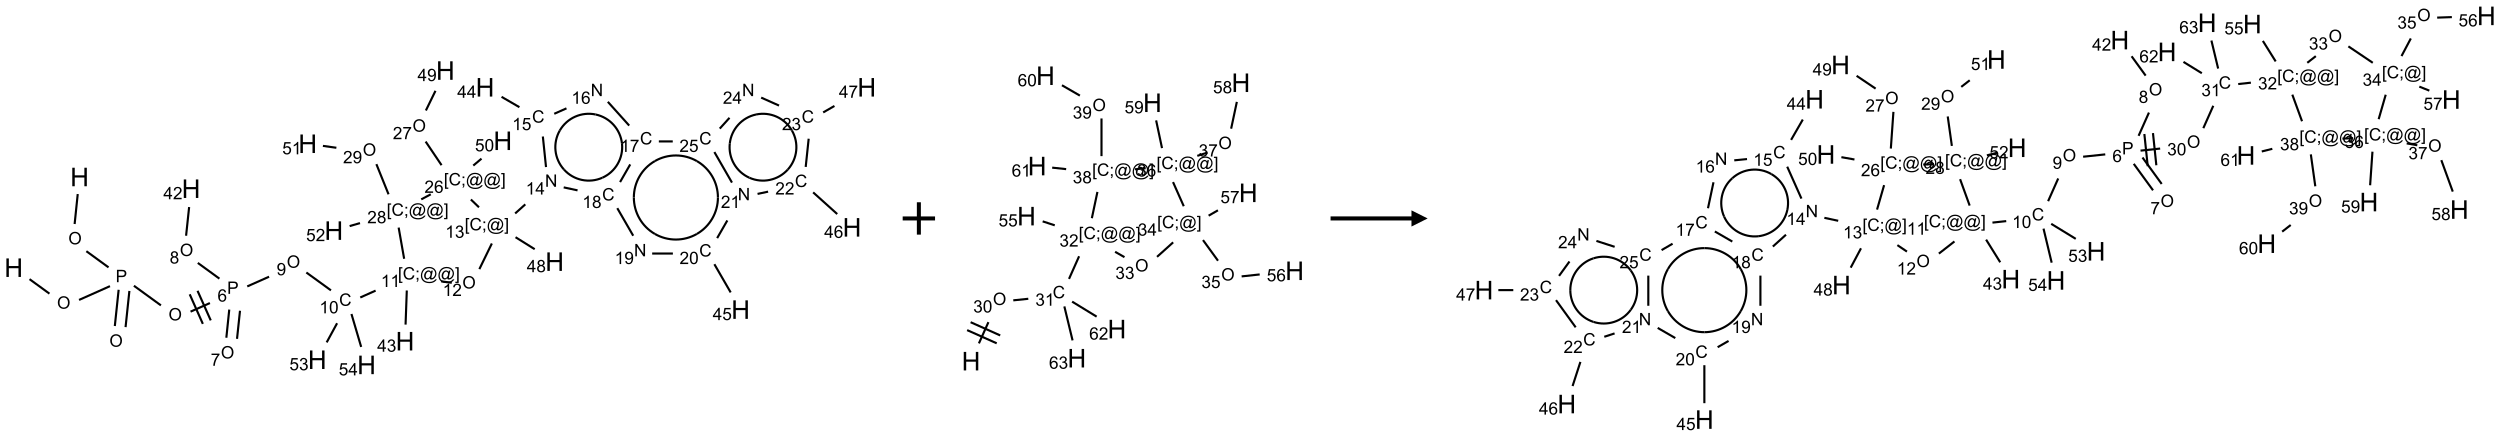 <?xml version="1.0" encoding="UTF-8"?>
<svg xmlns="http://www.w3.org/2000/svg" xmlns:xlink="http://www.w3.org/1999/xlink" width="1545" height="270" viewBox="0 0 1545 270">
<defs>
<g>
<g id="glyph-0-0">
<path d="M 2 0 L 2 -10 L 10 -10 L 10 0 Z M 2.25 -0.25 L 9.75 -0.25 L 9.75 -9.75 L 2.25 -9.75 Z M 2.25 -0.25 "/>
</g>
<g id="glyph-0-1">
<path d="M 1.281 0 L 1.281 -11.453 L 2.797 -11.453 L 2.797 -6.75 L 8.75 -6.75 L 8.75 -11.453 L 10.266 -11.453 L 10.266 0 L 8.75 0 L 8.75 -5.398 L 2.797 -5.398 L 2.797 0 Z M 1.281 0 "/>
</g>
<g id="glyph-1-0">
<path d="M 1.332 0 L 1.332 -6.668 L 6.668 -6.668 L 6.668 0 Z M 1.5 -0.168 L 6.5 -0.168 L 6.5 -6.5 L 1.5 -6.5 Z M 1.5 -0.168 "/>
</g>
<g id="glyph-1-1">
<path d="M 0.516 -3.719 C 0.516 -4.984 0.855 -5.977 1.535 -6.695 C 2.215 -7.414 3.094 -7.77 4.172 -7.77 C 4.875 -7.77 5.512 -7.602 6.078 -7.266 C 6.645 -6.93 7.074 -6.461 7.371 -5.855 C 7.668 -5.254 7.816 -4.57 7.816 -3.809 C 7.816 -3.035 7.66 -2.34 7.348 -1.73 C 7.035 -1.117 6.594 -0.656 6.02 -0.34 C 5.449 -0.027 4.828 0.129 4.168 0.129 C 3.449 0.129 2.805 -0.043 2.238 -0.391 C 1.672 -0.738 1.246 -1.211 0.953 -1.812 C 0.66 -2.414 0.516 -3.047 0.516 -3.719 Z M 1.559 -3.703 C 1.559 -2.781 1.805 -2.059 2.301 -1.527 C 2.793 -1 3.414 -0.734 4.16 -0.734 C 4.922 -0.734 5.547 -1 6.039 -1.535 C 6.531 -2.07 6.777 -2.828 6.777 -3.812 C 6.777 -4.434 6.672 -4.977 6.461 -5.441 C 6.25 -5.902 5.945 -6.262 5.539 -6.52 C 5.133 -6.773 4.68 -6.902 4.176 -6.902 C 3.461 -6.902 2.848 -6.656 2.332 -6.164 C 1.816 -5.672 1.559 -4.852 1.559 -3.703 Z M 1.559 -3.703 "/>
</g>
<g id="glyph-1-2">
<path d="M 0.824 0 L 0.824 -7.637 L 3.703 -7.637 C 4.211 -7.637 4.598 -7.609 4.863 -7.562 C 5.238 -7.5 5.555 -7.383 5.809 -7.207 C 6.062 -7.031 6.266 -6.785 6.418 -6.469 C 6.574 -6.152 6.652 -5.805 6.652 -5.426 C 6.652 -4.777 6.445 -4.227 6.031 -3.777 C 5.617 -3.328 4.871 -3.105 3.793 -3.105 L 1.832 -3.105 L 1.832 0 Z M 1.832 -4.004 L 3.809 -4.004 C 4.461 -4.004 4.922 -4.125 5.199 -4.371 C 5.473 -4.613 5.609 -4.953 5.609 -5.395 C 5.609 -5.715 5.527 -5.988 5.367 -6.215 C 5.207 -6.441 4.992 -6.594 4.73 -6.668 C 4.559 -6.711 4.246 -6.734 3.785 -6.734 L 1.832 -6.734 Z M 1.832 -4.004 "/>
</g>
<g id="glyph-1-3">
<path d="M 5.309 -5.766 L 4.375 -5.691 C 4.293 -6.059 4.172 -6.328 4.02 -6.496 C 3.766 -6.762 3.453 -6.895 3.082 -6.895 C 2.785 -6.895 2.523 -6.812 2.297 -6.645 C 2 -6.43 1.77 -6.117 1.598 -5.703 C 1.43 -5.289 1.34 -4.703 1.332 -3.938 C 1.559 -4.281 1.836 -4.535 2.16 -4.703 C 2.488 -4.871 2.828 -4.953 3.188 -4.953 C 3.812 -4.953 4.344 -4.723 4.785 -4.262 C 5.223 -3.801 5.441 -3.207 5.441 -2.48 C 5.441 -2 5.34 -1.555 5.133 -1.145 C 4.926 -0.73 4.641 -0.418 4.281 -0.199 C 3.922 0.02 3.512 0.129 3.051 0.129 C 2.27 0.129 1.633 -0.156 1.141 -0.73 C 0.648 -1.305 0.402 -2.254 0.402 -3.574 C 0.402 -5.051 0.672 -6.121 1.219 -6.793 C 1.695 -7.375 2.336 -7.668 3.141 -7.668 C 3.742 -7.668 4.234 -7.5 4.617 -7.16 C 5 -6.824 5.23 -6.359 5.309 -5.766 Z M 1.48 -2.473 C 1.48 -2.152 1.547 -1.844 1.684 -1.547 C 1.82 -1.25 2.016 -1.027 2.262 -0.871 C 2.508 -0.719 2.766 -0.641 3.035 -0.641 C 3.434 -0.641 3.773 -0.801 4.059 -1.121 C 4.344 -1.441 4.484 -1.875 4.484 -2.422 C 4.484 -2.949 4.344 -3.367 4.062 -3.668 C 3.781 -3.973 3.426 -4.125 3 -4.125 C 2.578 -4.125 2.219 -3.973 1.922 -3.668 C 1.625 -3.363 1.48 -2.969 1.48 -2.473 Z M 1.48 -2.473 "/>
</g>
<g id="glyph-1-4">
<path d="M 0.504 -6.637 L 0.504 -7.535 L 5.449 -7.535 L 5.449 -6.809 C 4.961 -6.289 4.48 -5.602 4.004 -4.746 C 3.527 -3.887 3.156 -3.004 2.895 -2.098 C 2.707 -1.461 2.59 -0.762 2.535 0 L 1.574 0 C 1.582 -0.602 1.703 -1.328 1.926 -2.176 C 2.152 -3.027 2.477 -3.848 2.898 -4.637 C 3.32 -5.426 3.77 -6.094 4.246 -6.637 Z M 0.504 -6.637 "/>
</g>
<g id="glyph-1-5">
<path d="M 1.887 -4.141 C 1.496 -4.281 1.207 -4.484 1.02 -4.75 C 0.832 -5.016 0.738 -5.328 0.738 -5.699 C 0.738 -6.254 0.938 -6.719 1.34 -7.098 C 1.738 -7.477 2.27 -7.668 2.934 -7.668 C 3.598 -7.668 4.137 -7.473 4.543 -7.086 C 4.949 -6.699 5.152 -6.227 5.152 -5.672 C 5.152 -5.316 5.059 -5.008 4.871 -4.746 C 4.688 -4.484 4.406 -4.281 4.027 -4.141 C 4.496 -3.988 4.852 -3.742 5.098 -3.402 C 5.34 -3.062 5.465 -2.656 5.465 -2.184 C 5.465 -1.531 5.234 -0.98 4.77 -0.535 C 4.309 -0.09 3.703 0.129 2.949 0.129 C 2.195 0.129 1.586 -0.094 1.125 -0.539 C 0.664 -0.984 0.434 -1.543 0.434 -2.207 C 0.434 -2.703 0.559 -3.121 0.809 -3.457 C 1.062 -3.793 1.422 -4.02 1.887 -4.141 Z M 1.699 -5.73 C 1.699 -5.367 1.812 -5.074 2.047 -4.844 C 2.281 -4.613 2.582 -4.5 2.953 -4.5 C 3.312 -4.5 3.609 -4.613 3.84 -4.84 C 4.07 -5.066 4.188 -5.348 4.188 -5.676 C 4.188 -6.02 4.07 -6.309 3.832 -6.543 C 3.594 -6.777 3.297 -6.895 2.941 -6.895 C 2.586 -6.895 2.289 -6.781 2.051 -6.551 C 1.816 -6.324 1.699 -6.047 1.699 -5.73 Z M 1.395 -2.203 C 1.395 -1.938 1.461 -1.676 1.586 -1.426 C 1.711 -1.176 1.902 -0.984 2.152 -0.848 C 2.402 -0.711 2.672 -0.641 2.957 -0.641 C 3.406 -0.641 3.777 -0.785 4.066 -1.074 C 4.359 -1.363 4.504 -1.727 4.504 -2.172 C 4.504 -2.625 4.355 -2.996 4.055 -3.293 C 3.754 -3.586 3.379 -3.734 2.926 -3.734 C 2.484 -3.734 2.121 -3.59 1.832 -3.297 C 1.543 -3.004 1.395 -2.641 1.395 -2.203 Z M 1.395 -2.203 "/>
</g>
<g id="glyph-1-6">
<path d="M 3.449 0 L 3.449 -1.828 L 0.137 -1.828 L 0.137 -2.688 L 3.621 -7.637 L 4.387 -7.637 L 4.387 -2.688 L 5.418 -2.688 L 5.418 -1.828 L 4.387 -1.828 L 4.387 0 Z M 3.449 -2.688 L 3.449 -6.129 L 1.059 -2.688 Z M 3.449 -2.688 "/>
</g>
<g id="glyph-1-7">
<path d="M 5.371 -0.902 L 5.371 0 L 0.324 0 C 0.316 -0.227 0.352 -0.441 0.434 -0.652 C 0.562 -0.996 0.766 -1.332 1.051 -1.668 C 1.332 -2 1.742 -2.387 2.277 -2.824 C 3.105 -3.504 3.668 -4.043 3.957 -4.441 C 4.25 -4.84 4.395 -5.215 4.395 -5.566 C 4.395 -5.938 4.262 -6.254 3.996 -6.508 C 3.73 -6.762 3.387 -6.891 2.957 -6.891 C 2.508 -6.891 2.145 -6.754 1.875 -6.484 C 1.605 -6.215 1.469 -5.84 1.465 -5.359 L 0.5 -5.457 C 0.566 -6.176 0.812 -6.727 1.246 -7.102 C 1.676 -7.477 2.254 -7.668 2.98 -7.668 C 3.711 -7.668 4.293 -7.465 4.719 -7.059 C 5.145 -6.652 5.359 -6.148 5.359 -5.547 C 5.359 -5.242 5.297 -4.941 5.172 -4.645 C 5.047 -4.352 4.84 -4.039 4.551 -3.715 C 4.262 -3.387 3.777 -2.938 3.105 -2.371 C 2.543 -1.898 2.18 -1.578 2.02 -1.41 C 1.859 -1.242 1.73 -1.07 1.625 -0.902 Z M 5.371 -0.902 "/>
</g>
<g id="glyph-1-8">
<path d="M 0.582 -1.766 L 1.484 -1.848 C 1.562 -1.426 1.707 -1.117 1.922 -0.926 C 2.137 -0.734 2.414 -0.641 2.75 -0.641 C 3.039 -0.641 3.289 -0.707 3.508 -0.84 C 3.727 -0.973 3.902 -1.148 4.043 -1.367 C 4.18 -1.586 4.297 -1.887 4.391 -2.262 C 4.484 -2.637 4.531 -3.016 4.531 -3.406 C 4.531 -3.449 4.531 -3.512 4.527 -3.594 C 4.34 -3.297 4.082 -3.055 3.758 -2.867 C 3.434 -2.68 3.082 -2.59 2.703 -2.59 C 2.07 -2.59 1.535 -2.816 1.098 -3.277 C 0.66 -3.734 0.441 -4.34 0.441 -5.09 C 0.441 -5.863 0.672 -6.484 1.129 -6.957 C 1.586 -7.43 2.156 -7.668 2.844 -7.668 C 3.34 -7.668 3.793 -7.531 4.207 -7.266 C 4.617 -7 4.93 -6.617 5.145 -6.121 C 5.355 -5.629 5.465 -4.91 5.465 -3.973 C 5.465 -2.996 5.359 -2.223 5.145 -1.645 C 4.934 -1.066 4.617 -0.625 4.199 -0.324 C 3.781 -0.02 3.293 0.129 2.73 0.129 C 2.133 0.129 1.645 -0.035 1.266 -0.367 C 0.887 -0.699 0.66 -1.164 0.582 -1.766 Z M 4.422 -5.137 C 4.422 -5.676 4.277 -6.102 3.992 -6.418 C 3.707 -6.734 3.359 -6.891 2.957 -6.891 C 2.543 -6.891 2.18 -6.719 1.871 -6.379 C 1.562 -6.039 1.406 -5.598 1.406 -5.059 C 1.406 -4.57 1.555 -4.176 1.848 -3.871 C 2.141 -3.566 2.5 -3.418 2.934 -3.418 C 3.367 -3.418 3.723 -3.57 4.004 -3.871 C 4.281 -4.176 4.422 -4.598 4.422 -5.137 Z M 4.422 -5.137 "/>
</g>
<g id="glyph-1-9">
<path d="M 6.27 -2.676 L 7.281 -2.422 C 7.07 -1.594 6.688 -0.961 6.137 -0.523 C 5.586 -0.086 4.914 0.129 4.121 0.129 C 3.297 0.129 2.629 -0.039 2.113 -0.371 C 1.598 -0.707 1.203 -1.191 0.934 -1.828 C 0.664 -2.465 0.531 -3.145 0.531 -3.875 C 0.531 -4.672 0.684 -5.363 0.988 -5.957 C 1.293 -6.547 1.723 -6.996 2.285 -7.305 C 2.844 -7.613 3.461 -7.766 4.137 -7.766 C 4.898 -7.766 5.543 -7.57 6.062 -7.184 C 6.582 -6.793 6.945 -6.246 7.152 -5.543 L 6.156 -5.309 C 5.98 -5.863 5.723 -6.266 5.387 -6.52 C 5.051 -6.773 4.625 -6.902 4.113 -6.902 C 3.527 -6.902 3.039 -6.762 2.645 -6.48 C 2.25 -6.199 1.973 -5.82 1.812 -5.348 C 1.652 -4.871 1.574 -4.383 1.574 -3.879 C 1.574 -3.23 1.668 -2.664 1.855 -2.18 C 2.047 -1.695 2.34 -1.332 2.738 -1.094 C 3.137 -0.855 3.57 -0.734 4.035 -0.734 C 4.602 -0.734 5.082 -0.898 5.473 -1.223 C 5.867 -1.551 6.133 -2.035 6.27 -2.676 Z M 6.27 -2.676 "/>
</g>
<g id="glyph-1-10">
<path d="M 3.973 0 L 3.035 0 L 3.035 -5.973 C 2.809 -5.758 2.516 -5.543 2.148 -5.328 C 1.781 -5.113 1.453 -4.953 1.16 -4.844 L 1.16 -5.75 C 1.684 -5.996 2.145 -6.297 2.535 -6.645 C 2.93 -6.996 3.207 -7.336 3.371 -7.668 L 3.973 -7.668 Z M 3.973 0 "/>
</g>
<g id="glyph-1-11">
<path d="M 0.441 -3.766 C 0.441 -4.668 0.535 -5.395 0.723 -5.945 C 0.906 -6.496 1.184 -6.922 1.551 -7.219 C 1.918 -7.516 2.375 -7.668 2.934 -7.668 C 3.344 -7.668 3.703 -7.586 4.012 -7.418 C 4.32 -7.254 4.574 -7.016 4.777 -6.707 C 4.977 -6.395 5.137 -6.016 5.25 -5.57 C 5.363 -5.125 5.422 -4.523 5.422 -3.766 C 5.422 -2.871 5.328 -2.148 5.145 -1.598 C 4.961 -1.047 4.688 -0.621 4.32 -0.32 C 3.953 -0.02 3.492 0.129 2.934 0.129 C 2.195 0.129 1.617 -0.133 1.199 -0.66 C 0.695 -1.297 0.441 -2.332 0.441 -3.766 Z M 1.406 -3.766 C 1.406 -2.512 1.555 -1.68 1.848 -1.262 C 2.141 -0.848 2.5 -0.641 2.934 -0.641 C 3.363 -0.641 3.727 -0.848 4.02 -1.266 C 4.312 -1.684 4.457 -2.516 4.457 -3.766 C 4.457 -5.023 4.312 -5.859 4.02 -6.27 C 3.727 -6.684 3.359 -6.891 2.922 -6.891 C 2.492 -6.891 2.148 -6.707 1.891 -6.344 C 1.566 -5.879 1.406 -5.02 1.406 -3.766 Z M 1.406 -3.766 "/>
</g>
<g id="glyph-1-12">
<path d="M 0.723 2.121 L 0.723 -7.637 L 2.793 -7.637 L 2.793 -6.859 L 1.66 -6.859 L 1.66 1.344 L 2.793 1.344 L 2.793 2.121 Z M 0.723 2.121 "/>
</g>
<g id="glyph-1-13">
<path d="M 0.949 -4.465 L 0.949 -5.531 L 2.016 -5.531 L 2.016 -4.465 Z M 0.949 0 L 0.949 -1.066 L 2.016 -1.066 L 2.016 0 C 2.016 0.391 1.945 0.711 1.809 0.949 C 1.668 1.191 1.449 1.379 1.145 1.512 L 0.887 1.109 C 1.082 1.023 1.23 0.895 1.324 0.727 C 1.418 0.559 1.469 0.316 1.48 0 Z M 0.949 0 "/>
</g>
<g id="glyph-1-14">
<path d="M 6.047 -0.848 C 5.82 -0.59 5.57 -0.379 5.289 -0.223 C 5.008 -0.062 4.73 0.016 4.449 0.016 C 4.141 0.016 3.84 -0.074 3.547 -0.254 C 3.254 -0.434 3.02 -0.715 2.836 -1.09 C 2.652 -1.465 2.562 -1.875 2.562 -2.324 C 2.562 -2.875 2.703 -3.43 2.988 -3.98 C 3.27 -4.535 3.621 -4.953 4.043 -5.23 C 4.461 -5.508 4.871 -5.645 5.266 -5.645 C 5.566 -5.645 5.855 -5.566 6.129 -5.41 C 6.402 -5.25 6.641 -5.012 6.84 -4.688 L 7.016 -5.496 L 7.949 -5.496 L 7.199 -2 C 7.094 -1.516 7.043 -1.246 7.043 -1.191 C 7.043 -1.098 7.078 -1.02 7.148 -0.949 C 7.219 -0.883 7.305 -0.848 7.406 -0.848 C 7.59 -0.848 7.832 -0.953 8.129 -1.168 C 8.527 -1.445 8.84 -1.816 9.07 -2.285 C 9.301 -2.75 9.418 -3.234 9.418 -3.73 C 9.418 -4.309 9.27 -4.852 8.973 -5.355 C 8.676 -5.859 8.23 -6.262 7.645 -6.562 C 7.055 -6.863 6.406 -7.016 5.691 -7.016 C 4.879 -7.016 4.137 -6.824 3.465 -6.445 C 2.793 -6.066 2.273 -5.52 1.902 -4.809 C 1.535 -4.098 1.348 -3.34 1.348 -2.527 C 1.348 -1.676 1.535 -0.941 1.902 -0.328 C 2.273 0.285 2.809 0.742 3.508 1.035 C 4.207 1.328 4.984 1.473 5.832 1.473 C 6.742 1.473 7.504 1.32 8.121 1.016 C 8.734 0.711 9.195 0.34 9.5 -0.098 L 10.441 -0.098 C 10.266 0.266 9.961 0.637 9.531 1.016 C 9.102 1.395 8.59 1.695 7.996 1.914 C 7.402 2.133 6.688 2.246 5.848 2.246 C 5.078 2.246 4.367 2.145 3.715 1.949 C 3.066 1.75 2.512 1.453 2.051 1.055 C 1.594 0.656 1.25 0.199 1.016 -0.316 C 0.723 -0.973 0.578 -1.684 0.578 -2.441 C 0.578 -3.289 0.75 -4.098 1.098 -4.863 C 1.523 -5.805 2.125 -6.527 2.902 -7.027 C 3.684 -7.527 4.629 -7.777 5.738 -7.777 C 6.602 -7.777 7.375 -7.602 8.059 -7.246 C 8.746 -6.895 9.285 -6.371 9.684 -5.672 C 10.02 -5.07 10.188 -4.418 10.188 -3.715 C 10.188 -2.707 9.832 -1.812 9.125 -1.031 C 8.492 -0.328 7.801 0.02 7.051 0.02 C 6.812 0.02 6.617 -0.016 6.473 -0.09 C 6.324 -0.16 6.215 -0.266 6.145 -0.402 C 6.102 -0.488 6.066 -0.637 6.047 -0.848 Z M 3.527 -2.262 C 3.527 -1.785 3.641 -1.414 3.863 -1.152 C 4.09 -0.887 4.348 -0.754 4.641 -0.754 C 4.836 -0.754 5.039 -0.812 5.254 -0.93 C 5.469 -1.047 5.676 -1.219 5.871 -1.449 C 6.066 -1.676 6.23 -1.969 6.355 -2.32 C 6.48 -2.672 6.543 -3.027 6.543 -3.379 C 6.543 -3.852 6.426 -4.219 6.191 -4.48 C 5.957 -4.738 5.672 -4.871 5.332 -4.871 C 5.109 -4.871 4.902 -4.812 4.707 -4.699 C 4.512 -4.586 4.32 -4.406 4.137 -4.156 C 3.953 -3.906 3.805 -3.602 3.691 -3.246 C 3.582 -2.887 3.527 -2.559 3.527 -2.262 Z M 3.527 -2.262 "/>
</g>
<g id="glyph-1-15">
<path d="M 2.27 2.121 L 0.203 2.121 L 0.203 1.344 L 1.332 1.344 L 1.332 -6.859 L 0.203 -6.859 L 0.203 -7.637 L 2.27 -7.637 Z M 2.27 2.121 "/>
</g>
<g id="glyph-1-16">
<path d="M 0.449 -2.016 L 1.387 -2.141 C 1.492 -1.609 1.676 -1.227 1.934 -0.992 C 2.191 -0.758 2.508 -0.641 2.879 -0.641 C 3.32 -0.641 3.695 -0.793 3.996 -1.098 C 4.301 -1.402 4.453 -1.781 4.453 -2.234 C 4.453 -2.664 4.312 -3.02 4.031 -3.301 C 3.75 -3.578 3.391 -3.719 2.957 -3.719 C 2.781 -3.719 2.562 -3.684 2.297 -3.613 L 2.402 -4.438 C 2.465 -4.43 2.516 -4.426 2.551 -4.426 C 2.949 -4.426 3.312 -4.531 3.629 -4.738 C 3.949 -4.949 4.109 -5.27 4.109 -5.703 C 4.109 -6.047 3.992 -6.332 3.762 -6.559 C 3.527 -6.785 3.227 -6.895 2.859 -6.895 C 2.496 -6.895 2.191 -6.781 1.949 -6.551 C 1.707 -6.324 1.547 -5.98 1.48 -5.52 L 0.543 -5.688 C 0.656 -6.316 0.918 -6.805 1.324 -7.148 C 1.73 -7.492 2.234 -7.668 2.84 -7.668 C 3.254 -7.668 3.641 -7.578 3.988 -7.398 C 4.34 -7.219 4.609 -6.977 4.793 -6.668 C 4.98 -6.359 5.074 -6.031 5.074 -5.684 C 5.074 -5.352 4.984 -5.051 4.809 -4.781 C 4.629 -4.512 4.367 -4.297 4.02 -4.137 C 4.473 -4.031 4.824 -3.816 5.074 -3.488 C 5.324 -3.16 5.449 -2.75 5.449 -2.254 C 5.449 -1.59 5.203 -1.023 4.719 -0.559 C 4.234 -0.098 3.617 0.137 2.875 0.137 C 2.203 0.137 1.648 -0.062 1.207 -0.465 C 0.762 -0.863 0.512 -1.379 0.449 -2.016 Z M 0.449 -2.016 "/>
</g>
<g id="glyph-1-17">
<path d="M 0.812 0 L 0.812 -7.637 L 1.848 -7.637 L 5.859 -1.641 L 5.859 -7.637 L 6.828 -7.637 L 6.828 0 L 5.793 0 L 1.781 -6 L 1.781 0 Z M 0.812 0 "/>
</g>
<g id="glyph-1-18">
<path d="M 0.441 -2 L 1.426 -2.082 C 1.5 -1.605 1.668 -1.242 1.934 -1.004 C 2.199 -0.762 2.52 -0.641 2.895 -0.641 C 3.348 -0.641 3.73 -0.812 4.043 -1.152 C 4.355 -1.492 4.512 -1.941 4.512 -2.504 C 4.512 -3.039 4.359 -3.461 4.059 -3.77 C 3.758 -4.078 3.367 -4.234 2.879 -4.234 C 2.578 -4.234 2.305 -4.164 2.062 -4.027 C 1.82 -3.891 1.629 -3.715 1.488 -3.496 L 0.609 -3.609 L 1.348 -7.531 L 5.145 -7.531 L 5.145 -6.637 L 2.098 -6.637 L 1.688 -4.582 C 2.145 -4.902 2.625 -5.062 3.129 -5.062 C 3.797 -5.062 4.359 -4.832 4.816 -4.371 C 5.277 -3.91 5.504 -3.312 5.504 -2.59 C 5.504 -1.898 5.305 -1.301 4.902 -0.797 C 4.41 -0.18 3.742 0.129 2.895 0.129 C 2.199 0.129 1.633 -0.062 1.195 -0.453 C 0.758 -0.844 0.504 -1.359 0.441 -2 Z M 0.441 -2 "/>
</g>
</g>
</defs>
<path fill="none" stroke-width="0.033" stroke-linecap="butt" stroke-linejoin="miter" stroke="rgb(0%, 0%, 0%)" stroke-opacity="1" stroke-miterlimit="10" d="M 0.99 1.908 L 0.942 2.371 " transform="matrix(40, 0, 0, 40, 8.441, 43.602)"/>
<path fill="none" stroke-width="0.033" stroke-linecap="butt" stroke-linejoin="miter" stroke="rgb(0%, 0%, 0%)" stroke-opacity="1" stroke-miterlimit="10" d="M 1.123 2.791 L 1.466 3.041 " transform="matrix(40, 0, 0, 40, 8.441, 43.602)"/>
<path fill="none" stroke-width="0.033" stroke-linecap="butt" stroke-linejoin="miter" stroke="rgb(0%, 0%, 0%)" stroke-opacity="1" stroke-miterlimit="10" d="M 1.622 3.387 L 1.563 3.947 " transform="matrix(40, 0, 0, 40, 8.441, 43.602)"/>
<path fill="none" stroke-width="0.033" stroke-linecap="butt" stroke-linejoin="miter" stroke="rgb(0%, 0%, 0%)" stroke-opacity="1" stroke-miterlimit="10" d="M 1.788 3.405 L 1.729 3.964 " transform="matrix(40, 0, 0, 40, 8.441, 43.602)"/>
<path fill="none" stroke-width="0.033" stroke-linecap="butt" stroke-linejoin="miter" stroke="rgb(0%, 0%, 0%)" stroke-opacity="1" stroke-miterlimit="10" d="M 1.488 3.331 L 1.01 3.544 " transform="matrix(40, 0, 0, 40, 8.441, 43.602)"/>
<path fill="none" stroke-width="0.033" stroke-linecap="butt" stroke-linejoin="miter" stroke="rgb(0%, 0%, 0%)" stroke-opacity="1" stroke-miterlimit="10" d="M 0.553 3.447 L 0.245 3.223 " transform="matrix(40, 0, 0, 40, 8.441, 43.602)"/>
<path fill="none" stroke-width="0.033" stroke-linecap="butt" stroke-linejoin="miter" stroke="rgb(0%, 0%, 0%)" stroke-opacity="1" stroke-miterlimit="10" d="M 1.858 3.325 L 2.275 3.628 " transform="matrix(40, 0, 0, 40, 8.441, 43.602)"/>
<path fill="none" stroke-width="0.033" stroke-linecap="butt" stroke-linejoin="miter" stroke="rgb(0%, 0%, 0%)" stroke-opacity="1" stroke-miterlimit="10" d="M 2.733 3.725 L 3.032 3.592 " transform="matrix(40, 0, 0, 40, 8.441, 43.602)"/>
<path fill="none" stroke-width="0.033" stroke-linecap="butt" stroke-linejoin="miter" stroke="rgb(0%, 0%, 0%)" stroke-opacity="1" stroke-miterlimit="10" d="M 3.045 3.86 L 2.841 3.403 " transform="matrix(40, 0, 0, 40, 8.441, 43.602)"/>
<path fill="none" stroke-width="0.033" stroke-linecap="butt" stroke-linejoin="miter" stroke="rgb(0%, 0%, 0%)" stroke-opacity="1" stroke-miterlimit="10" d="M 2.923 3.914 L 2.72 3.457 " transform="matrix(40, 0, 0, 40, 8.441, 43.602)"/>
<path fill="none" stroke-width="0.033" stroke-linecap="butt" stroke-linejoin="miter" stroke="rgb(0%, 0%, 0%)" stroke-opacity="1" stroke-miterlimit="10" d="M 3.331 3.693 L 3.286 4.128 " transform="matrix(40, 0, 0, 40, 8.441, 43.602)"/>
<path fill="none" stroke-width="0.033" stroke-linecap="butt" stroke-linejoin="miter" stroke="rgb(0%, 0%, 0%)" stroke-opacity="1" stroke-miterlimit="10" d="M 3.497 3.711 L 3.451 4.145 " transform="matrix(40, 0, 0, 40, 8.441, 43.602)"/>
<path fill="none" stroke-width="0.033" stroke-linecap="butt" stroke-linejoin="miter" stroke="rgb(0%, 0%, 0%)" stroke-opacity="1" stroke-miterlimit="10" d="M 3.179 3.215 L 2.845 2.972 " transform="matrix(40, 0, 0, 40, 8.441, 43.602)"/>
<path fill="none" stroke-width="0.033" stroke-linecap="butt" stroke-linejoin="miter" stroke="rgb(0%, 0%, 0%)" stroke-opacity="1" stroke-miterlimit="10" d="M 2.664 2.552 L 2.711 2.109 " transform="matrix(40, 0, 0, 40, 8.441, 43.602)"/>
<path fill="none" stroke-width="0.033" stroke-linecap="butt" stroke-linejoin="miter" stroke="rgb(0%, 0%, 0%)" stroke-opacity="1" stroke-miterlimit="10" d="M 3.609 3.335 L 3.946 3.185 " transform="matrix(40, 0, 0, 40, 8.441, 43.602)"/>
<path fill="none" stroke-width="0.033" stroke-linecap="butt" stroke-linejoin="miter" stroke="rgb(0%, 0%, 0%)" stroke-opacity="1" stroke-miterlimit="10" d="M 4.522 3.12 L 4.902 3.396 " transform="matrix(40, 0, 0, 40, 8.441, 43.602)"/>
<path fill="none" stroke-width="0.033" stroke-linecap="butt" stroke-linejoin="miter" stroke="rgb(0%, 0%, 0%)" stroke-opacity="1" stroke-miterlimit="10" d="M 5.355 3.506 L 5.592 3.4 " transform="matrix(40, 0, 0, 40, 8.441, 43.602)"/>
<path fill="none" stroke-width="0.033" stroke-linecap="butt" stroke-linejoin="miter" stroke="rgb(0%, 0%, 0%)" stroke-opacity="1" stroke-miterlimit="10" d="M 6.074 3.398 L 6.055 3.925 " transform="matrix(40, 0, 0, 40, 8.441, 43.602)"/>
<path fill="none" stroke-width="0.033" stroke-linecap="butt" stroke-linejoin="miter" stroke="rgb(0%, 0%, 0%)" stroke-opacity="1" stroke-miterlimit="10" d="M 6.604 3.256 L 6.769 3.279 " transform="matrix(40, 0, 0, 40, 8.441, 43.602)"/>
<path fill="none" stroke-width="0.033" stroke-linecap="butt" stroke-linejoin="miter" stroke="rgb(0%, 0%, 0%)" stroke-opacity="1" stroke-miterlimit="10" d="M 7.195 3.068 L 7.388 2.672 " transform="matrix(40, 0, 0, 40, 8.441, 43.602)"/>
<path fill="none" stroke-width="0.033" stroke-linecap="butt" stroke-linejoin="miter" stroke="rgb(0%, 0%, 0%)" stroke-opacity="1" stroke-miterlimit="10" d="M 7.748 2.208 L 7.905 2.067 " transform="matrix(40, 0, 0, 40, 8.441, 43.602)"/>
<path fill="none" stroke-width="0.033" stroke-linecap="butt" stroke-linejoin="miter" stroke="rgb(0%, 0%, 0%)" stroke-opacity="1" stroke-miterlimit="10" d="M 8.225 1.491 L 8.176 1.019 " transform="matrix(40, 0, 0, 40, 8.441, 43.602)"/>
<path fill="none" stroke-width="0.033" stroke-linecap="butt" stroke-linejoin="miter" stroke="rgb(0%, 0%, 0%)" stroke-opacity="1" stroke-miterlimit="10" d="M 7.814 0.566 L 7.538 0.406 " transform="matrix(40, 0, 0, 40, 8.441, 43.602)"/>
<path fill="none" stroke-width="0.033" stroke-linecap="butt" stroke-linejoin="miter" stroke="rgb(0%, 0%, 0%)" stroke-opacity="1" stroke-miterlimit="10" d="M 8.352 0.668 L 8.541 0.584 " transform="matrix(40, 0, 0, 40, 8.441, 43.602)"/>
<path fill="none" stroke-width="0.033" stroke-linecap="butt" stroke-linejoin="miter" stroke="rgb(0%, 0%, 0%)" stroke-opacity="1" stroke-miterlimit="10" d="M 9.18 0.483 L 9.51 0.85 " transform="matrix(40, 0, 0, 40, 8.441, 43.602)"/>
<path fill="none" stroke-width="0.033" stroke-linecap="butt" stroke-linejoin="miter" stroke="rgb(0%, 0%, 0%)" stroke-opacity="1" stroke-miterlimit="10" d="M 9.526 1.45 L 9.369 1.723 " transform="matrix(40, 0, 0, 40, 8.441, 43.602)"/>
<path fill="none" stroke-width="0.033" stroke-linecap="butt" stroke-linejoin="miter" stroke="rgb(0%, 0%, 0%)" stroke-opacity="1" stroke-miterlimit="10" d="M 8.712 1.851 L 8.498 1.805 " transform="matrix(40, 0, 0, 40, 8.441, 43.602)"/>
<path fill="none" stroke-width="0.033" stroke-linecap="butt" stroke-linejoin="miter" stroke="rgb(0%, 0%, 0%)" stroke-opacity="1" stroke-miterlimit="10" d="M 9.326 2.126 L 9.572 2.552 " transform="matrix(40, 0, 0, 40, 8.441, 43.602)"/>
<path fill="none" stroke-width="0.033" stroke-linecap="butt" stroke-linejoin="miter" stroke="rgb(0%, 0%, 0%)" stroke-opacity="1" stroke-miterlimit="10" d="M 9.865 2.827 L 10.185 2.827 " transform="matrix(40, 0, 0, 40, 8.441, 43.602)"/>
<path fill="none" stroke-width="0.033" stroke-linecap="butt" stroke-linejoin="miter" stroke="rgb(0%, 0%, 0%)" stroke-opacity="1" stroke-miterlimit="10" d="M 10.826 2.992 L 11.078 3.428 " transform="matrix(40, 0, 0, 40, 8.441, 43.602)"/>
<path fill="none" stroke-width="0.033" stroke-linecap="butt" stroke-linejoin="miter" stroke="rgb(0%, 0%, 0%)" stroke-opacity="1" stroke-miterlimit="10" d="M 10.869 2.589 L 11.026 2.316 " transform="matrix(40, 0, 0, 40, 8.441, 43.602)"/>
<path fill="none" stroke-width="0.033" stroke-linecap="butt" stroke-linejoin="miter" stroke="rgb(0%, 0%, 0%)" stroke-opacity="1" stroke-miterlimit="10" d="M 11.493 1.906 L 11.656 1.871 " transform="matrix(40, 0, 0, 40, 8.441, 43.602)"/>
<path fill="none" stroke-width="0.033" stroke-linecap="butt" stroke-linejoin="miter" stroke="rgb(0%, 0%, 0%)" stroke-opacity="1" stroke-miterlimit="10" d="M 12.352 1.882 L 12.724 2.217 " transform="matrix(40, 0, 0, 40, 8.441, 43.602)"/>
<path fill="none" stroke-width="0.033" stroke-linecap="butt" stroke-linejoin="miter" stroke="rgb(0%, 0%, 0%)" stroke-opacity="1" stroke-miterlimit="10" d="M 12.237 1.489 L 12.283 1.053 " transform="matrix(40, 0, 0, 40, 8.441, 43.602)"/>
<path fill="none" stroke-width="0.033" stroke-linecap="butt" stroke-linejoin="miter" stroke="rgb(0%, 0%, 0%)" stroke-opacity="1" stroke-miterlimit="10" d="M 12.507 0.647 L 12.681 0.547 " transform="matrix(40, 0, 0, 40, 8.441, 43.602)"/>
<path fill="none" stroke-width="0.033" stroke-linecap="butt" stroke-linejoin="miter" stroke="rgb(0%, 0%, 0%)" stroke-opacity="1" stroke-miterlimit="10" d="M 11.825 0.541 L 11.549 0.418 " transform="matrix(40, 0, 0, 40, 8.441, 43.602)"/>
<path fill="none" stroke-width="0.033" stroke-linecap="butt" stroke-linejoin="miter" stroke="rgb(0%, 0%, 0%)" stroke-opacity="1" stroke-miterlimit="10" d="M 11.06 0.73 L 10.909 0.897 " transform="matrix(40, 0, 0, 40, 8.441, 43.602)"/>
<path fill="none" stroke-width="0.033" stroke-linecap="butt" stroke-linejoin="miter" stroke="rgb(0%, 0%, 0%)" stroke-opacity="1" stroke-miterlimit="10" d="M 10.183 1.095 L 9.968 1.095 " transform="matrix(40, 0, 0, 40, 8.441, 43.602)"/>
<path fill="none" stroke-width="0.033" stroke-linecap="butt" stroke-linejoin="miter" stroke="rgb(0%, 0%, 0%)" stroke-opacity="1" stroke-miterlimit="10" d="M 10.826 1.259 L 11.098 1.731 " transform="matrix(40, 0, 0, 40, 8.441, 43.602)"/>
<path fill="none" stroke-width="0.033" stroke-linecap="butt" stroke-linejoin="miter" stroke="rgb(0%, 0%, 0%)" stroke-opacity="1" stroke-miterlimit="10" d="M 7.754 2.575 L 8.05 2.76 " transform="matrix(40, 0, 0, 40, 8.441, 43.602)"/>
<path fill="none" stroke-width="0.033" stroke-linecap="butt" stroke-linejoin="miter" stroke="rgb(0%, 0%, 0%)" stroke-opacity="1" stroke-miterlimit="10" d="M 7.189 2.113 L 7.064 1.992 " transform="matrix(40, 0, 0, 40, 8.441, 43.602)"/>
<path fill="none" stroke-width="0.033" stroke-linecap="butt" stroke-linejoin="miter" stroke="rgb(0%, 0%, 0%)" stroke-opacity="1" stroke-miterlimit="10" d="M 6.611 1.462 L 6.365 1.097 " transform="matrix(40, 0, 0, 40, 8.441, 43.602)"/>
<path fill="none" stroke-width="0.033" stroke-linecap="butt" stroke-linejoin="miter" stroke="rgb(0%, 0%, 0%)" stroke-opacity="1" stroke-miterlimit="10" d="M 6.369 0.617 L 6.517 0.313 " transform="matrix(40, 0, 0, 40, 8.441, 43.602)"/>
<path fill="none" stroke-width="0.033" stroke-linecap="butt" stroke-linejoin="miter" stroke="rgb(0%, 0%, 0%)" stroke-opacity="1" stroke-miterlimit="10" d="M 7.101 1.468 L 7.228 1.361 " transform="matrix(40, 0, 0, 40, 8.441, 43.602)"/>
<path fill="none" stroke-width="0.033" stroke-linecap="butt" stroke-linejoin="miter" stroke="rgb(0%, 0%, 0%)" stroke-opacity="1" stroke-miterlimit="10" d="M 6.444 1.912 L 6.297 1.99 " transform="matrix(40, 0, 0, 40, 8.441, 43.602)"/>
<path fill="none" stroke-width="0.033" stroke-linecap="butt" stroke-linejoin="miter" stroke="rgb(0%, 0%, 0%)" stroke-opacity="1" stroke-miterlimit="10" d="M 5.948 2.426 L 6.033 2.908 " transform="matrix(40, 0, 0, 40, 8.441, 43.602)"/>
<path fill="none" stroke-width="0.033" stroke-linecap="butt" stroke-linejoin="miter" stroke="rgb(0%, 0%, 0%)" stroke-opacity="1" stroke-miterlimit="10" d="M 5.792 1.912 L 5.604 1.446 " transform="matrix(40, 0, 0, 40, 8.441, 43.602)"/>
<path fill="none" stroke-width="0.033" stroke-linecap="butt" stroke-linejoin="miter" stroke="rgb(0%, 0%, 0%)" stroke-opacity="1" stroke-miterlimit="10" d="M 4.986 1.193 L 4.778 1.164 " transform="matrix(40, 0, 0, 40, 8.441, 43.602)"/>
<path fill="none" stroke-width="0.033" stroke-linecap="butt" stroke-linejoin="miter" stroke="rgb(0%, 0%, 0%)" stroke-opacity="1" stroke-miterlimit="10" d="M 5.351 2.357 L 5.191 2.403 " transform="matrix(40, 0, 0, 40, 8.441, 43.602)"/>
<path fill="none" stroke-width="0.033" stroke-linecap="butt" stroke-linejoin="miter" stroke="rgb(0%, 0%, 0%)" stroke-opacity="1" stroke-miterlimit="10" d="M 4.997 3.904 L 4.836 4.2 " transform="matrix(40, 0, 0, 40, 8.441, 43.602)"/>
<path fill="none" stroke-width="0.033" stroke-linecap="butt" stroke-linejoin="miter" stroke="rgb(0%, 0%, 0%)" stroke-opacity="1" stroke-miterlimit="10" d="M 5.219 3.761 L 5.369 4.27 " transform="matrix(40, 0, 0, 40, 8.441, 43.602)"/>
<path fill="none" stroke-width="0.033" stroke-linecap="butt" stroke-linejoin="miter" stroke="rgb(0%, 0%, 0%)" stroke-opacity="1" stroke-miterlimit="10" d="M 8.502 1.529 C 8.352 1.363 8.326 1.12 8.438 0.926 " transform="matrix(40, 0, 0, 40, 8.441, 43.602)"/>
<path fill="none" stroke-width="0.033" stroke-linecap="butt" stroke-linejoin="miter" stroke="rgb(0%, 0%, 0%)" stroke-opacity="1" stroke-miterlimit="10" d="M 9.095 1.656 C 8.891 1.747 8.651 1.696 8.502 1.529 " transform="matrix(40, 0, 0, 40, 8.441, 43.602)"/>
<path fill="none" stroke-width="0.033" stroke-linecap="butt" stroke-linejoin="miter" stroke="rgb(0%, 0%, 0%)" stroke-opacity="1" stroke-miterlimit="10" d="M 9.399 1.13 C 9.422 1.353 9.299 1.565 9.095 1.656 " transform="matrix(40, 0, 0, 40, 8.441, 43.602)"/>
<path fill="none" stroke-width="0.033" stroke-linecap="butt" stroke-linejoin="miter" stroke="rgb(0%, 0%, 0%)" stroke-opacity="1" stroke-miterlimit="10" d="M 8.992 0.679 C 9.211 0.726 9.375 0.908 9.399 1.13 " transform="matrix(40, 0, 0, 40, 8.441, 43.602)"/>
<path fill="none" stroke-width="0.033" stroke-linecap="butt" stroke-linejoin="miter" stroke="rgb(0%, 0%, 0%)" stroke-opacity="1" stroke-miterlimit="10" d="M 8.438 0.926 C 8.55 0.732 8.774 0.633 8.992 0.679 " transform="matrix(40, 0, 0, 40, 8.441, 43.602)"/>
<path fill="none" stroke-width="0.033" stroke-linecap="butt" stroke-linejoin="miter" stroke="rgb(0%, 0%, 0%)" stroke-opacity="1" stroke-miterlimit="10" d="M 9.582 1.961 C 9.582 1.729 9.705 1.515 9.906 1.399 " transform="matrix(40, 0, 0, 40, 8.441, 43.602)"/>
<path fill="none" stroke-width="0.033" stroke-linecap="butt" stroke-linejoin="miter" stroke="rgb(0%, 0%, 0%)" stroke-opacity="1" stroke-miterlimit="10" d="M 9.906 2.524 C 9.705 2.408 9.582 2.193 9.582 1.961 " transform="matrix(40, 0, 0, 40, 8.441, 43.602)"/>
<path fill="none" stroke-width="0.033" stroke-linecap="butt" stroke-linejoin="miter" stroke="rgb(0%, 0%, 0%)" stroke-opacity="1" stroke-miterlimit="10" d="M 10.556 2.524 C 10.355 2.64 10.107 2.64 9.906 2.524 " transform="matrix(40, 0, 0, 40, 8.441, 43.602)"/>
<path fill="none" stroke-width="0.033" stroke-linecap="butt" stroke-linejoin="miter" stroke="rgb(0%, 0%, 0%)" stroke-opacity="1" stroke-miterlimit="10" d="M 10.881 1.961 C 10.881 2.193 10.757 2.408 10.556 2.524 " transform="matrix(40, 0, 0, 40, 8.441, 43.602)"/>
<path fill="none" stroke-width="0.033" stroke-linecap="butt" stroke-linejoin="miter" stroke="rgb(0%, 0%, 0%)" stroke-opacity="1" stroke-miterlimit="10" d="M 10.556 1.399 C 10.757 1.515 10.881 1.729 10.881 1.961 " transform="matrix(40, 0, 0, 40, 8.441, 43.602)"/>
<path fill="none" stroke-width="0.033" stroke-linecap="butt" stroke-linejoin="miter" stroke="rgb(0%, 0%, 0%)" stroke-opacity="1" stroke-miterlimit="10" d="M 9.906 1.399 C 10.107 1.283 10.355 1.283 10.556 1.399 " transform="matrix(40, 0, 0, 40, 8.441, 43.602)"/>
<path fill="none" stroke-width="0.033" stroke-linecap="butt" stroke-linejoin="miter" stroke="rgb(0%, 0%, 0%)" stroke-opacity="1" stroke-miterlimit="10" d="M 11.961 1.529 C 11.811 1.696 11.571 1.747 11.367 1.656 " transform="matrix(40, 0, 0, 40, 8.441, 43.602)"/>
<path fill="none" stroke-width="0.033" stroke-linecap="butt" stroke-linejoin="miter" stroke="rgb(0%, 0%, 0%)" stroke-opacity="1" stroke-miterlimit="10" d="M 12.024 0.926 C 12.136 1.12 12.11 1.363 11.961 1.529 " transform="matrix(40, 0, 0, 40, 8.441, 43.602)"/>
<path fill="none" stroke-width="0.033" stroke-linecap="butt" stroke-linejoin="miter" stroke="rgb(0%, 0%, 0%)" stroke-opacity="1" stroke-miterlimit="10" d="M 11.47 0.679 C 11.689 0.633 11.912 0.732 12.024 0.926 " transform="matrix(40, 0, 0, 40, 8.441, 43.602)"/>
<path fill="none" stroke-width="0.033" stroke-linecap="butt" stroke-linejoin="miter" stroke="rgb(0%, 0%, 0%)" stroke-opacity="1" stroke-miterlimit="10" d="M 11.064 1.13 C 11.087 0.908 11.251 0.726 11.47 0.679 " transform="matrix(40, 0, 0, 40, 8.441, 43.602)"/>
<path fill="none" stroke-width="0.033" stroke-linecap="butt" stroke-linejoin="miter" stroke="rgb(0%, 0%, 0%)" stroke-opacity="1" stroke-miterlimit="10" d="M 11.367 1.656 C 11.163 1.565 11.04 1.353 11.064 1.13 " transform="matrix(40, 0, 0, 40, 8.441, 43.602)"/>
<g fill="rgb(0%, 0%, 0%)" fill-opacity="1">
<use xlink:href="#glyph-0-1" x="43.391" y="115.105"/>
</g>
<g fill="rgb(0%, 0%, 0%)" fill-opacity="1">
<use xlink:href="#glyph-1-1" x="42.23" y="151.008"/>
</g>
<g fill="rgb(0%, 0%, 0%)" fill-opacity="1">
<use xlink:href="#glyph-1-2" x="71.457" y="174.383"/>
</g>
<g fill="rgb(0%, 0%, 0%)" fill-opacity="1">
<use xlink:href="#glyph-1-1" x="67.586" y="214.301"/>
</g>
<g fill="rgb(0%, 0%, 0%)" fill-opacity="1">
<use xlink:href="#glyph-1-1" x="35.227" y="190.789"/>
</g>
<g fill="rgb(0%, 0%, 0%)" fill-opacity="1">
<use xlink:href="#glyph-0-1" x="2.668" y="171.156"/>
</g>
<g fill="rgb(0%, 0%, 0%)" fill-opacity="1">
<use xlink:href="#glyph-1-1" x="104.129" y="198.031"/>
</g>
<g fill="rgb(0%, 0%, 0%)" fill-opacity="1">
<use xlink:href="#glyph-1-2" x="140.359" y="181.625"/>
</g>
<g fill="rgb(0%, 0%, 0%)" fill-opacity="1">
<use xlink:href="#glyph-1-3" x="134.406" y="186.395"/>
</g>
<g fill="rgb(0%, 0%, 0%)" fill-opacity="1">
<use xlink:href="#glyph-1-1" x="136.488" y="221.543"/>
</g>
<g fill="rgb(0%, 0%, 0%)" fill-opacity="1">
<use xlink:href="#glyph-1-4" x="130.219" y="226.047"/>
</g>
<g fill="rgb(0%, 0%, 0%)" fill-opacity="1">
<use xlink:href="#glyph-1-1" x="111.133" y="158.25"/>
</g>
<g fill="rgb(0%, 0%, 0%)" fill-opacity="1">
<use xlink:href="#glyph-1-5" x="104.848" y="162.883"/>
</g>
<g fill="rgb(0%, 0%, 0%)" fill-opacity="1">
<use xlink:href="#glyph-0-1" x="112.293" y="122.348"/>
</g>
<g fill="rgb(0%, 0%, 0%)" fill-opacity="1">
<use xlink:href="#glyph-1-6" x="100.938" y="123.141"/>
<use xlink:href="#glyph-1-7" x="106.87" y="123.141"/>
</g>
<g fill="rgb(0%, 0%, 0%)" fill-opacity="1">
<use xlink:href="#glyph-1-1" x="177.211" y="165.492"/>
</g>
<g fill="rgb(0%, 0%, 0%)" fill-opacity="1">
<use xlink:href="#glyph-1-8" x="170.926" y="170.125"/>
</g>
<g fill="rgb(0%, 0%, 0%)" fill-opacity="1">
<use xlink:href="#glyph-1-9" x="209.555" y="189"/>
</g>
<g fill="rgb(0%, 0%, 0%)" fill-opacity="1">
<use xlink:href="#glyph-1-10" x="197.398" y="193.637"/>
<use xlink:href="#glyph-1-11" x="203.331" y="193.637"/>
</g>
<g fill="rgb(0%, 0%, 0%)" fill-opacity="1">
<use xlink:href="#glyph-1-12" x="245.902" y="172.738"/>
<use xlink:href="#glyph-1-9" x="248.866" y="172.738"/>
<use xlink:href="#glyph-1-13" x="256.569" y="172.738"/>
<use xlink:href="#glyph-1-14" x="259.533" y="172.738"/>
<use xlink:href="#glyph-1-14" x="270.361" y="172.738"/>
<use xlink:href="#glyph-1-15" x="281.189" y="172.738"/>
</g>
<g fill="rgb(0%, 0%, 0%)" fill-opacity="1">
<use xlink:href="#glyph-1-10" x="235.387" y="177.367"/>
<use xlink:href="#glyph-1-10" x="241.319" y="177.367"/>
</g>
<g fill="rgb(0%, 0%, 0%)" fill-opacity="1">
<use xlink:href="#glyph-0-1" x="244.523" y="216.59"/>
</g>
<g fill="rgb(0%, 0%, 0%)" fill-opacity="1">
<use xlink:href="#glyph-1-6" x="233.09" y="217.383"/>
<use xlink:href="#glyph-1-16" x="239.022" y="217.383"/>
</g>
<g fill="rgb(0%, 0%, 0%)" fill-opacity="1">
<use xlink:href="#glyph-1-1" x="285.723" y="178.301"/>
</g>
<g fill="rgb(0%, 0%, 0%)" fill-opacity="1">
<use xlink:href="#glyph-1-10" x="273.602" y="182.934"/>
<use xlink:href="#glyph-1-7" x="279.534" y="182.934"/>
</g>
<g fill="rgb(0%, 0%, 0%)" fill-opacity="1">
<use xlink:href="#glyph-1-12" x="287.168" y="142.355"/>
<use xlink:href="#glyph-1-9" x="290.132" y="142.355"/>
<use xlink:href="#glyph-1-13" x="297.835" y="142.355"/>
<use xlink:href="#glyph-1-14" x="300.798" y="142.355"/>
<use xlink:href="#glyph-1-15" x="311.626" y="142.355"/>
</g>
<g fill="rgb(0%, 0%, 0%)" fill-opacity="1">
<use xlink:href="#glyph-1-10" x="275.18" y="146.98"/>
<use xlink:href="#glyph-1-16" x="281.112" y="146.98"/>
</g>
<g fill="rgb(0%, 0%, 0%)" fill-opacity="1">
<use xlink:href="#glyph-1-17" x="336.797" y="115.449"/>
</g>
<g fill="rgb(0%, 0%, 0%)" fill-opacity="1">
<use xlink:href="#glyph-1-10" x="324.926" y="120.215"/>
<use xlink:href="#glyph-1-6" x="330.858" y="120.215"/>
</g>
<g fill="rgb(0%, 0%, 0%)" fill-opacity="1">
<use xlink:href="#glyph-1-9" x="328.789" y="75.801"/>
</g>
<g fill="rgb(0%, 0%, 0%)" fill-opacity="1">
<use xlink:href="#glyph-1-10" x="316.547" y="80.438"/>
<use xlink:href="#glyph-1-18" x="322.479" y="80.438"/>
</g>
<g fill="rgb(0%, 0%, 0%)" fill-opacity="1">
<use xlink:href="#glyph-0-1" x="293.969" y="59.684"/>
</g>
<g fill="rgb(0%, 0%, 0%)" fill-opacity="1">
<use xlink:href="#glyph-1-6" x="282.566" y="60.445"/>
<use xlink:href="#glyph-1-6" x="288.499" y="60.445"/>
</g>
<g fill="rgb(0%, 0%, 0%)" fill-opacity="1">
<use xlink:href="#glyph-1-17" x="365.047" y="59.398"/>
</g>
<g fill="rgb(0%, 0%, 0%)" fill-opacity="1">
<use xlink:href="#glyph-1-10" x="353.148" y="64.168"/>
<use xlink:href="#glyph-1-3" x="359.081" y="64.168"/>
</g>
<g fill="rgb(0%, 0%, 0%)" fill-opacity="1">
<use xlink:href="#glyph-1-9" x="395.469" y="89.258"/>
</g>
<g fill="rgb(0%, 0%, 0%)" fill-opacity="1">
<use xlink:href="#glyph-1-10" x="383.285" y="93.891"/>
<use xlink:href="#glyph-1-4" x="389.217" y="93.891"/>
</g>
<g fill="rgb(0%, 0%, 0%)" fill-opacity="1">
<use xlink:href="#glyph-1-9" x="372.094" y="123.898"/>
</g>
<g fill="rgb(0%, 0%, 0%)" fill-opacity="1">
<use xlink:href="#glyph-1-10" x="359.895" y="128.531"/>
<use xlink:href="#glyph-1-5" x="365.827" y="128.531"/>
</g>
<g fill="rgb(0%, 0%, 0%)" fill-opacity="1">
<use xlink:href="#glyph-1-17" x="391.812" y="158.406"/>
</g>
<g fill="rgb(0%, 0%, 0%)" fill-opacity="1">
<use xlink:href="#glyph-1-10" x="379.895" y="163.176"/>
<use xlink:href="#glyph-1-8" x="385.827" y="163.176"/>
</g>
<g fill="rgb(0%, 0%, 0%)" fill-opacity="1">
<use xlink:href="#glyph-1-9" x="432.094" y="158.539"/>
</g>
<g fill="rgb(0%, 0%, 0%)" fill-opacity="1">
<use xlink:href="#glyph-1-7" x="419.938" y="163.176"/>
<use xlink:href="#glyph-1-11" x="425.87" y="163.176"/>
</g>
<g fill="rgb(0%, 0%, 0%)" fill-opacity="1">
<use xlink:href="#glyph-0-1" x="451.914" y="197.062"/>
</g>
<g fill="rgb(0%, 0%, 0%)" fill-opacity="1">
<use xlink:href="#glyph-1-6" x="440.426" y="197.824"/>
<use xlink:href="#glyph-1-18" x="446.358" y="197.824"/>
</g>
<g fill="rgb(0%, 0%, 0%)" fill-opacity="1">
<use xlink:href="#glyph-1-17" x="455.922" y="123.766"/>
</g>
<g fill="rgb(0%, 0%, 0%)" fill-opacity="1">
<use xlink:href="#glyph-1-7" x="445.496" y="128.531"/>
<use xlink:href="#glyph-1-10" x="451.428" y="128.531"/>
</g>
<g fill="rgb(0%, 0%, 0%)" fill-opacity="1">
<use xlink:href="#glyph-1-9" x="491.223" y="115.582"/>
</g>
<g fill="rgb(0%, 0%, 0%)" fill-opacity="1">
<use xlink:href="#glyph-1-7" x="479.117" y="120.215"/>
<use xlink:href="#glyph-1-7" x="485.049" y="120.215"/>
</g>
<g fill="rgb(0%, 0%, 0%)" fill-opacity="1">
<use xlink:href="#glyph-0-1" x="520.766" y="146.23"/>
</g>
<g fill="rgb(0%, 0%, 0%)" fill-opacity="1">
<use xlink:href="#glyph-1-6" x="509.34" y="147.02"/>
<use xlink:href="#glyph-1-3" x="515.272" y="147.02"/>
</g>
<g fill="rgb(0%, 0%, 0%)" fill-opacity="1">
<use xlink:href="#glyph-1-9" x="495.402" y="75.801"/>
</g>
<g fill="rgb(0%, 0%, 0%)" fill-opacity="1">
<use xlink:href="#glyph-1-7" x="483.219" y="80.438"/>
<use xlink:href="#glyph-1-16" x="489.151" y="80.438"/>
</g>
<g fill="rgb(0%, 0%, 0%)" fill-opacity="1">
<use xlink:href="#glyph-0-1" x="529.863" y="59.684"/>
</g>
<g fill="rgb(0%, 0%, 0%)" fill-opacity="1">
<use xlink:href="#glyph-1-6" x="518.43" y="60.445"/>
<use xlink:href="#glyph-1-4" x="524.362" y="60.445"/>
</g>
<g fill="rgb(0%, 0%, 0%)" fill-opacity="1">
<use xlink:href="#glyph-1-17" x="458.578" y="59.398"/>
</g>
<g fill="rgb(0%, 0%, 0%)" fill-opacity="1">
<use xlink:href="#glyph-1-7" x="446.711" y="64.168"/>
<use xlink:href="#glyph-1-6" x="452.643" y="64.168"/>
</g>
<g fill="rgb(0%, 0%, 0%)" fill-opacity="1">
<use xlink:href="#glyph-1-9" x="432.094" y="89.258"/>
</g>
<g fill="rgb(0%, 0%, 0%)" fill-opacity="1">
<use xlink:href="#glyph-1-7" x="419.855" y="93.891"/>
<use xlink:href="#glyph-1-18" x="425.788" y="93.891"/>
</g>
<g fill="rgb(0%, 0%, 0%)" fill-opacity="1">
<use xlink:href="#glyph-0-1" x="336.984" y="167.426"/>
</g>
<g fill="rgb(0%, 0%, 0%)" fill-opacity="1">
<use xlink:href="#glyph-1-6" x="325.535" y="168.219"/>
<use xlink:href="#glyph-1-5" x="331.467" y="168.219"/>
</g>
<g fill="rgb(0%, 0%, 0%)" fill-opacity="1">
<use xlink:href="#glyph-1-12" x="274.273" y="114.566"/>
<use xlink:href="#glyph-1-9" x="277.237" y="114.566"/>
<use xlink:href="#glyph-1-13" x="284.94" y="114.566"/>
<use xlink:href="#glyph-1-14" x="287.904" y="114.566"/>
<use xlink:href="#glyph-1-14" x="298.732" y="114.566"/>
<use xlink:href="#glyph-1-15" x="309.56" y="114.566"/>
</g>
<g fill="rgb(0%, 0%, 0%)" fill-opacity="1">
<use xlink:href="#glyph-1-7" x="262.293" y="119.195"/>
<use xlink:href="#glyph-1-3" x="268.225" y="119.195"/>
</g>
<g fill="rgb(0%, 0%, 0%)" fill-opacity="1">
<use xlink:href="#glyph-1-1" x="254.941" y="81.402"/>
</g>
<g fill="rgb(0%, 0%, 0%)" fill-opacity="1">
<use xlink:href="#glyph-1-7" x="242.742" y="86.035"/>
<use xlink:href="#glyph-1-4" x="248.674" y="86.035"/>
</g>
<g fill="rgb(0%, 0%, 0%)" fill-opacity="1">
<use xlink:href="#glyph-0-1" x="269.457" y="49.328"/>
</g>
<g fill="rgb(0%, 0%, 0%)" fill-opacity="1">
<use xlink:href="#glyph-1-6" x="258.008" y="50.121"/>
<use xlink:href="#glyph-1-8" x="263.94" y="50.121"/>
</g>
<g fill="rgb(0%, 0%, 0%)" fill-opacity="1">
<use xlink:href="#glyph-0-1" x="304.934" y="92.73"/>
</g>
<g fill="rgb(0%, 0%, 0%)" fill-opacity="1">
<use xlink:href="#glyph-1-18" x="293.523" y="93.523"/>
<use xlink:href="#glyph-1-11" x="299.456" y="93.523"/>
</g>
<g fill="rgb(0%, 0%, 0%)" fill-opacity="1">
<use xlink:href="#glyph-1-12" x="238.957" y="133.348"/>
<use xlink:href="#glyph-1-9" x="241.921" y="133.348"/>
<use xlink:href="#glyph-1-13" x="249.624" y="133.348"/>
<use xlink:href="#glyph-1-14" x="252.587" y="133.348"/>
<use xlink:href="#glyph-1-14" x="263.415" y="133.348"/>
<use xlink:href="#glyph-1-15" x="274.243" y="133.348"/>
</g>
<g fill="rgb(0%, 0%, 0%)" fill-opacity="1">
<use xlink:href="#glyph-1-7" x="226.953" y="137.973"/>
<use xlink:href="#glyph-1-5" x="232.885" y="137.973"/>
</g>
<g fill="rgb(0%, 0%, 0%)" fill-opacity="1">
<use xlink:href="#glyph-1-1" x="224.184" y="96.254"/>
</g>
<g fill="rgb(0%, 0%, 0%)" fill-opacity="1">
<use xlink:href="#glyph-1-7" x="211.969" y="100.887"/>
<use xlink:href="#glyph-1-8" x="217.901" y="100.887"/>
</g>
<g fill="rgb(0%, 0%, 0%)" fill-opacity="1">
<use xlink:href="#glyph-0-1" x="184.379" y="94.566"/>
</g>
<g fill="rgb(0%, 0%, 0%)" fill-opacity="1">
<use xlink:href="#glyph-1-18" x="174.418" y="95.359"/>
<use xlink:href="#glyph-1-10" x="180.35" y="95.359"/>
</g>
<g fill="rgb(0%, 0%, 0%)" fill-opacity="1">
<use xlink:href="#glyph-0-1" x="200.523" y="148.246"/>
</g>
<g fill="rgb(0%, 0%, 0%)" fill-opacity="1">
<use xlink:href="#glyph-1-18" x="189.164" y="149.039"/>
<use xlink:href="#glyph-1-7" x="195.096" y="149.039"/>
</g>
<g fill="rgb(0%, 0%, 0%)" fill-opacity="1">
<use xlink:href="#glyph-0-1" x="190.289" y="228.035"/>
</g>
<g fill="rgb(0%, 0%, 0%)" fill-opacity="1">
<use xlink:href="#glyph-1-18" x="178.855" y="228.828"/>
<use xlink:href="#glyph-1-16" x="184.788" y="228.828"/>
</g>
<g fill="rgb(0%, 0%, 0%)" fill-opacity="1">
<use xlink:href="#glyph-0-1" x="220.738" y="231.234"/>
</g>
<g fill="rgb(0%, 0%, 0%)" fill-opacity="1">
<use xlink:href="#glyph-1-18" x="209.332" y="231.996"/>
<use xlink:href="#glyph-1-6" x="215.264" y="231.996"/>
</g>
<path fill="none" stroke-width="0.062" stroke-linecap="butt" stroke-linejoin="miter" stroke="rgb(0%, 0%, 0%)" stroke-opacity="1" stroke-miterlimit="10" d="M -0 0 L 0.5 0 M 0.25 -0.25 L 0.25 0.25 " transform="matrix(40, 0, 0, 40, 557.859, 135)"/>
<path fill="none" stroke-width="0.033" stroke-linecap="butt" stroke-linejoin="miter" stroke="rgb(0%, 0%, 0%)" stroke-opacity="1" stroke-miterlimit="10" d="M 0.122 4.135 L 0.269 3.807 " transform="matrix(40, 0, 0, 40, 600.086, 46.807)"/>
<path fill="none" stroke-width="0.033" stroke-linecap="butt" stroke-linejoin="miter" stroke="rgb(0%, 0%, 0%)" stroke-opacity="1" stroke-miterlimit="10" d="M 0.451 4.012 L -0.006 3.808 " transform="matrix(40, 0, 0, 40, 600.086, 46.807)"/>
<path fill="none" stroke-width="0.033" stroke-linecap="butt" stroke-linejoin="miter" stroke="rgb(0%, 0%, 0%)" stroke-opacity="1" stroke-miterlimit="10" d="M 0.397 4.134 L -0.06 3.93 " transform="matrix(40, 0, 0, 40, 600.086, 46.807)"/>
<path fill="none" stroke-width="0.033" stroke-linecap="butt" stroke-linejoin="miter" stroke="rgb(0%, 0%, 0%)" stroke-opacity="1" stroke-miterlimit="10" d="M 0.653 3.47 L 0.885 3.446 " transform="matrix(40, 0, 0, 40, 600.086, 46.807)"/>
<path fill="none" stroke-width="0.033" stroke-linecap="butt" stroke-linejoin="miter" stroke="rgb(0%, 0%, 0%)" stroke-opacity="1" stroke-miterlimit="10" d="M 1.514 3.139 L 1.67 2.789 " transform="matrix(40, 0, 0, 40, 600.086, 46.807)"/>
<path fill="none" stroke-width="0.033" stroke-linecap="butt" stroke-linejoin="miter" stroke="rgb(0%, 0%, 0%)" stroke-opacity="1" stroke-miterlimit="10" d="M 1.294 2.311 L 1.107 2.25 " transform="matrix(40, 0, 0, 40, 600.086, 46.807)"/>
<path fill="none" stroke-width="0.033" stroke-linecap="butt" stroke-linejoin="miter" stroke="rgb(0%, 0%, 0%)" stroke-opacity="1" stroke-miterlimit="10" d="M 2.226 2.72 L 2.371 2.803 " transform="matrix(40, 0, 0, 40, 600.086, 46.807)"/>
<path fill="none" stroke-width="0.033" stroke-linecap="butt" stroke-linejoin="miter" stroke="rgb(0%, 0%, 0%)" stroke-opacity="1" stroke-miterlimit="10" d="M 2.874 2.798 L 3.123 2.574 " transform="matrix(40, 0, 0, 40, 600.086, 46.807)"/>
<path fill="none" stroke-width="0.033" stroke-linecap="butt" stroke-linejoin="miter" stroke="rgb(0%, 0%, 0%)" stroke-opacity="1" stroke-miterlimit="10" d="M 3.584 2.539 L 3.816 2.858 " transform="matrix(40, 0, 0, 40, 600.086, 46.807)"/>
<path fill="none" stroke-width="0.033" stroke-linecap="butt" stroke-linejoin="miter" stroke="rgb(0%, 0%, 0%)" stroke-opacity="1" stroke-miterlimit="10" d="M 4.181 3.1 L 4.46 3.07 " transform="matrix(40, 0, 0, 40, 600.086, 46.807)"/>
<path fill="none" stroke-width="0.033" stroke-linecap="butt" stroke-linejoin="miter" stroke="rgb(0%, 0%, 0%)" stroke-opacity="1" stroke-miterlimit="10" d="M 3.671 2.162 L 3.815 2.079 " transform="matrix(40, 0, 0, 40, 600.086, 46.807)"/>
<path fill="none" stroke-width="0.033" stroke-linecap="butt" stroke-linejoin="miter" stroke="rgb(0%, 0%, 0%)" stroke-opacity="1" stroke-miterlimit="10" d="M 3.287 2.016 L 3.121 1.643 " transform="matrix(40, 0, 0, 40, 600.086, 46.807)"/>
<path fill="none" stroke-width="0.033" stroke-linecap="butt" stroke-linejoin="miter" stroke="rgb(0%, 0%, 0%)" stroke-opacity="1" stroke-miterlimit="10" d="M 3.496 1.238 L 3.654 1.186 " transform="matrix(40, 0, 0, 40, 600.086, 46.807)"/>
<path fill="none" stroke-width="0.033" stroke-linecap="butt" stroke-linejoin="miter" stroke="rgb(0%, 0%, 0%)" stroke-opacity="1" stroke-miterlimit="10" d="M 4.019 0.818 L 4.107 0.404 " transform="matrix(40, 0, 0, 40, 600.086, 46.807)"/>
<path fill="none" stroke-width="0.033" stroke-linecap="butt" stroke-linejoin="miter" stroke="rgb(0%, 0%, 0%)" stroke-opacity="1" stroke-miterlimit="10" d="M 2.951 1.118 L 2.86 0.69 " transform="matrix(40, 0, 0, 40, 600.086, 46.807)"/>
<path fill="none" stroke-width="0.033" stroke-linecap="butt" stroke-linejoin="miter" stroke="rgb(0%, 0%, 0%)" stroke-opacity="1" stroke-miterlimit="10" d="M 2.698 1.428 L 2.532 1.446 " transform="matrix(40, 0, 0, 40, 600.086, 46.807)"/>
<path fill="none" stroke-width="0.033" stroke-linecap="butt" stroke-linejoin="miter" stroke="rgb(0%, 0%, 0%)" stroke-opacity="1" stroke-miterlimit="10" d="M 1.953 1.795 L 1.867 2.201 " transform="matrix(40, 0, 0, 40, 600.086, 46.807)"/>
<path fill="none" stroke-width="0.033" stroke-linecap="butt" stroke-linejoin="miter" stroke="rgb(0%, 0%, 0%)" stroke-opacity="1" stroke-miterlimit="10" d="M 2.016 1.242 L 2.016 0.66 " transform="matrix(40, 0, 0, 40, 600.086, 46.807)"/>
<path fill="none" stroke-width="0.033" stroke-linecap="butt" stroke-linejoin="miter" stroke="rgb(0%, 0%, 0%)" stroke-opacity="1" stroke-miterlimit="10" d="M 1.682 0.307 L 1.405 0.147 " transform="matrix(40, 0, 0, 40, 600.086, 46.807)"/>
<path fill="none" stroke-width="0.033" stroke-linecap="butt" stroke-linejoin="miter" stroke="rgb(0%, 0%, 0%)" stroke-opacity="1" stroke-miterlimit="10" d="M 1.47 1.443 L 1.254 1.42 " transform="matrix(40, 0, 0, 40, 600.086, 46.807)"/>
<path fill="none" stroke-width="0.033" stroke-linecap="butt" stroke-linejoin="miter" stroke="rgb(0%, 0%, 0%)" stroke-opacity="1" stroke-miterlimit="10" d="M 1.562 3.49 L 1.941 3.722 " transform="matrix(40, 0, 0, 40, 600.086, 46.807)"/>
<path fill="none" stroke-width="0.033" stroke-linecap="butt" stroke-linejoin="miter" stroke="rgb(0%, 0%, 0%)" stroke-opacity="1" stroke-miterlimit="10" d="M 1.442 3.564 L 1.569 4.089 " transform="matrix(40, 0, 0, 40, 600.086, 46.807)"/>
<g fill="rgb(0%, 0%, 0%)" fill-opacity="1">
<use xlink:href="#glyph-0-1" x="594.312" y="228.926"/>
</g>
<g fill="rgb(0%, 0%, 0%)" fill-opacity="1">
<use xlink:href="#glyph-1-1" x="613.602" y="188.504"/>
</g>
<g fill="rgb(0%, 0%, 0%)" fill-opacity="1">
<use xlink:href="#glyph-1-16" x="601.43" y="193.137"/>
<use xlink:href="#glyph-1-11" x="607.362" y="193.137"/>
</g>
<g fill="rgb(0%, 0%, 0%)" fill-opacity="1">
<use xlink:href="#glyph-1-9" x="650.543" y="184.32"/>
</g>
<g fill="rgb(0%, 0%, 0%)" fill-opacity="1">
<use xlink:href="#glyph-1-16" x="639.836" y="188.957"/>
<use xlink:href="#glyph-1-10" x="645.768" y="188.957"/>
</g>
<g fill="rgb(0%, 0%, 0%)" fill-opacity="1">
<use xlink:href="#glyph-1-12" x="666.617" y="147.785"/>
<use xlink:href="#glyph-1-9" x="669.581" y="147.785"/>
<use xlink:href="#glyph-1-13" x="677.284" y="147.785"/>
<use xlink:href="#glyph-1-14" x="680.247" y="147.785"/>
<use xlink:href="#glyph-1-14" x="691.076" y="147.785"/>
<use xlink:href="#glyph-1-15" x="701.904" y="147.785"/>
</g>
<g fill="rgb(0%, 0%, 0%)" fill-opacity="1">
<use xlink:href="#glyph-1-16" x="654.707" y="152.414"/>
<use xlink:href="#glyph-1-7" x="660.639" y="152.414"/>
</g>
<g fill="rgb(0%, 0%, 0%)" fill-opacity="1">
<use xlink:href="#glyph-0-1" x="628.59" y="139.301"/>
</g>
<g fill="rgb(0%, 0%, 0%)" fill-opacity="1">
<use xlink:href="#glyph-1-18" x="617.098" y="139.957"/>
<use xlink:href="#glyph-1-18" x="623.03" y="139.957"/>
</g>
<g fill="rgb(0%, 0%, 0%)" fill-opacity="1">
<use xlink:href="#glyph-1-1" x="701.469" y="167.781"/>
</g>
<g fill="rgb(0%, 0%, 0%)" fill-opacity="1">
<use xlink:href="#glyph-1-16" x="689.27" y="172.414"/>
<use xlink:href="#glyph-1-16" x="695.202" y="172.414"/>
</g>
<g fill="rgb(0%, 0%, 0%)" fill-opacity="1">
<use xlink:href="#glyph-1-12" x="715.105" y="141.02"/>
<use xlink:href="#glyph-1-9" x="718.069" y="141.02"/>
<use xlink:href="#glyph-1-13" x="725.772" y="141.02"/>
<use xlink:href="#glyph-1-14" x="728.736" y="141.02"/>
<use xlink:href="#glyph-1-15" x="739.564" y="141.02"/>
</g>
<g fill="rgb(0%, 0%, 0%)" fill-opacity="1">
<use xlink:href="#glyph-1-16" x="703.148" y="145.648"/>
<use xlink:href="#glyph-1-6" x="709.081" y="145.648"/>
</g>
<g fill="rgb(0%, 0%, 0%)" fill-opacity="1">
<use xlink:href="#glyph-1-1" x="754.707" y="173.375"/>
</g>
<g fill="rgb(0%, 0%, 0%)" fill-opacity="1">
<use xlink:href="#glyph-1-16" x="742.449" y="178.008"/>
<use xlink:href="#glyph-1-18" x="748.382" y="178.008"/>
</g>
<g fill="rgb(0%, 0%, 0%)" fill-opacity="1">
<use xlink:href="#glyph-0-1" x="794.293" y="173.074"/>
</g>
<g fill="rgb(0%, 0%, 0%)" fill-opacity="1">
<use xlink:href="#glyph-1-18" x="782.863" y="173.867"/>
<use xlink:href="#glyph-1-3" x="788.796" y="173.867"/>
</g>
<g fill="rgb(0%, 0%, 0%)" fill-opacity="1">
<use xlink:href="#glyph-0-1" x="765.641" y="124.895"/>
</g>
<g fill="rgb(0%, 0%, 0%)" fill-opacity="1">
<use xlink:href="#glyph-1-18" x="754.207" y="125.559"/>
<use xlink:href="#glyph-1-4" x="760.139" y="125.559"/>
</g>
<g fill="rgb(0%, 0%, 0%)" fill-opacity="1">
<use xlink:href="#glyph-1-12" x="714.715" y="104.477"/>
<use xlink:href="#glyph-1-9" x="717.678" y="104.477"/>
<use xlink:href="#glyph-1-13" x="725.382" y="104.477"/>
<use xlink:href="#glyph-1-14" x="728.345" y="104.477"/>
<use xlink:href="#glyph-1-14" x="739.173" y="104.477"/>
<use xlink:href="#glyph-1-15" x="750.001" y="104.477"/>
</g>
<g fill="rgb(0%, 0%, 0%)" fill-opacity="1">
<use xlink:href="#glyph-1-16" x="702.73" y="109.105"/>
<use xlink:href="#glyph-1-3" x="708.663" y="109.105"/>
</g>
<g fill="rgb(0%, 0%, 0%)" fill-opacity="1">
<use xlink:href="#glyph-1-1" x="752.969" y="92.113"/>
</g>
<g fill="rgb(0%, 0%, 0%)" fill-opacity="1">
<use xlink:href="#glyph-1-16" x="740.77" y="96.746"/>
<use xlink:href="#glyph-1-4" x="746.702" y="96.746"/>
</g>
<g fill="rgb(0%, 0%, 0%)" fill-opacity="1">
<use xlink:href="#glyph-0-1" x="761.09" y="56.867"/>
</g>
<g fill="rgb(0%, 0%, 0%)" fill-opacity="1">
<use xlink:href="#glyph-1-18" x="749.641" y="57.66"/>
<use xlink:href="#glyph-1-5" x="755.573" y="57.66"/>
</g>
<g fill="rgb(0%, 0%, 0%)" fill-opacity="1">
<use xlink:href="#glyph-0-1" x="706.414" y="69.227"/>
</g>
<g fill="rgb(0%, 0%, 0%)" fill-opacity="1">
<use xlink:href="#glyph-1-18" x="694.965" y="70.02"/>
<use xlink:href="#glyph-1-8" x="700.897" y="70.02"/>
</g>
<g fill="rgb(0%, 0%, 0%)" fill-opacity="1">
<use xlink:href="#glyph-1-12" x="674.934" y="108.66"/>
<use xlink:href="#glyph-1-9" x="677.897" y="108.66"/>
<use xlink:href="#glyph-1-13" x="685.6" y="108.66"/>
<use xlink:href="#glyph-1-14" x="688.564" y="108.66"/>
<use xlink:href="#glyph-1-14" x="699.392" y="108.66"/>
<use xlink:href="#glyph-1-15" x="710.22" y="108.66"/>
</g>
<g fill="rgb(0%, 0%, 0%)" fill-opacity="1">
<use xlink:href="#glyph-1-16" x="662.93" y="113.289"/>
<use xlink:href="#glyph-1-5" x="668.862" y="113.289"/>
</g>
<g fill="rgb(0%, 0%, 0%)" fill-opacity="1">
<use xlink:href="#glyph-1-1" x="675.145" y="68.656"/>
</g>
<g fill="rgb(0%, 0%, 0%)" fill-opacity="1">
<use xlink:href="#glyph-1-16" x="662.93" y="73.289"/>
<use xlink:href="#glyph-1-8" x="668.862" y="73.289"/>
</g>
<g fill="rgb(0%, 0%, 0%)" fill-opacity="1">
<use xlink:href="#glyph-0-1" x="640.309" y="52.535"/>
</g>
<g fill="rgb(0%, 0%, 0%)" fill-opacity="1">
<use xlink:href="#glyph-1-3" x="628.902" y="53.328"/>
<use xlink:href="#glyph-1-11" x="634.835" y="53.328"/>
</g>
<g fill="rgb(0%, 0%, 0%)" fill-opacity="1">
<use xlink:href="#glyph-0-1" x="635.168" y="108.352"/>
</g>
<g fill="rgb(0%, 0%, 0%)" fill-opacity="1">
<use xlink:href="#glyph-1-3" x="625.211" y="109.145"/>
<use xlink:href="#glyph-1-10" x="631.143" y="109.145"/>
</g>
<g fill="rgb(0%, 0%, 0%)" fill-opacity="1">
<use xlink:href="#glyph-0-1" x="684.469" y="209.102"/>
</g>
<g fill="rgb(0%, 0%, 0%)" fill-opacity="1">
<use xlink:href="#glyph-1-3" x="673.113" y="209.895"/>
<use xlink:href="#glyph-1-7" x="679.046" y="209.895"/>
</g>
<g fill="rgb(0%, 0%, 0%)" fill-opacity="1">
<use xlink:href="#glyph-0-1" x="659.703" y="227.098"/>
</g>
<g fill="rgb(0%, 0%, 0%)" fill-opacity="1">
<use xlink:href="#glyph-1-3" x="648.27" y="227.891"/>
<use xlink:href="#glyph-1-16" x="654.202" y="227.891"/>
</g>
<path fill-rule="nonzero" fill="rgb(0%, 0%, 0%)" fill-opacity="1" d="M 822.289 136.25 L 872.289 136.25 L 872.289 140 L 882.289 135 L 872.289 130 L 872.289 133.75 L 822.289 133.75 "/>
<path fill="none" stroke-width="0.033" stroke-linecap="butt" stroke-linejoin="miter" stroke="rgb(0%, 0%, 0%)" stroke-opacity="1" stroke-miterlimit="10" d="M 10.039 2.286 L 10.337 2.695 " transform="matrix(40, 0, 0, 40, 917.094, 9.811)"/>
<path fill="none" stroke-width="0.033" stroke-linecap="butt" stroke-linejoin="miter" stroke="rgb(0%, 0%, 0%)" stroke-opacity="1" stroke-miterlimit="10" d="M 10.174 2.188 L 10.471 2.597 " transform="matrix(40, 0, 0, 40, 917.094, 9.811)"/>
<path fill="none" stroke-width="0.033" stroke-linecap="butt" stroke-linejoin="miter" stroke="rgb(0%, 0%, 0%)" stroke-opacity="1" stroke-miterlimit="10" d="M 10.114 1.853 L 10.274 1.494 " transform="matrix(40, 0, 0, 40, 917.094, 9.811)"/>
<path fill="none" stroke-width="0.033" stroke-linecap="butt" stroke-linejoin="miter" stroke="rgb(0%, 0%, 0%)" stroke-opacity="1" stroke-miterlimit="10" d="M 10.223 0.923 L 10.006 0.624 " transform="matrix(40, 0, 0, 40, 917.094, 9.811)"/>
<path fill="none" stroke-width="0.033" stroke-linecap="butt" stroke-linejoin="miter" stroke="rgb(0%, 0%, 0%)" stroke-opacity="1" stroke-miterlimit="10" d="M 9.599 2.14 L 9.257 2.176 " transform="matrix(40, 0, 0, 40, 917.094, 9.811)"/>
<path fill="none" stroke-width="0.033" stroke-linecap="butt" stroke-linejoin="miter" stroke="rgb(0%, 0%, 0%)" stroke-opacity="1" stroke-miterlimit="10" d="M 8.872 2.512 L 8.716 2.863 " transform="matrix(40, 0, 0, 40, 917.094, 9.811)"/>
<path fill="none" stroke-width="0.033" stroke-linecap="butt" stroke-linejoin="miter" stroke="rgb(0%, 0%, 0%)" stroke-opacity="1" stroke-miterlimit="10" d="M 8.069 3.171 L 7.856 3.194 " transform="matrix(40, 0, 0, 40, 917.094, 9.811)"/>
<path fill="none" stroke-width="0.033" stroke-linecap="butt" stroke-linejoin="miter" stroke="rgb(0%, 0%, 0%)" stroke-opacity="1" stroke-miterlimit="10" d="M 7.758 3.457 L 7.976 3.807 " transform="matrix(40, 0, 0, 40, 917.094, 9.811)"/>
<path fill="none" stroke-width="0.033" stroke-linecap="butt" stroke-linejoin="miter" stroke="rgb(0%, 0%, 0%)" stroke-opacity="1" stroke-miterlimit="10" d="M 7.269 3.485 L 7.028 3.673 " transform="matrix(40, 0, 0, 40, 917.094, 9.811)"/>
<path fill="none" stroke-width="0.033" stroke-linecap="butt" stroke-linejoin="miter" stroke="rgb(0%, 0%, 0%)" stroke-opacity="1" stroke-miterlimit="10" d="M 6.535 3.642 L 6.387 3.542 " transform="matrix(40, 0, 0, 40, 917.094, 9.811)"/>
<path fill="none" stroke-width="0.033" stroke-linecap="butt" stroke-linejoin="miter" stroke="rgb(0%, 0%, 0%)" stroke-opacity="1" stroke-miterlimit="10" d="M 5.473 3.166 L 5.259 3.12 " transform="matrix(40, 0, 0, 40, 917.094, 9.811)"/>
<path fill="none" stroke-width="0.033" stroke-linecap="butt" stroke-linejoin="miter" stroke="rgb(0%, 0%, 0%)" stroke-opacity="1" stroke-miterlimit="10" d="M 4.905 2.823 L 4.685 2.33 " transform="matrix(40, 0, 0, 40, 917.094, 9.811)"/>
<path fill="none" stroke-width="0.033" stroke-linecap="butt" stroke-linejoin="miter" stroke="rgb(0%, 0%, 0%)" stroke-opacity="1" stroke-miterlimit="10" d="M 4.745 1.916 L 4.926 1.602 " transform="matrix(40, 0, 0, 40, 917.094, 9.811)"/>
<path fill="none" stroke-width="0.033" stroke-linecap="butt" stroke-linejoin="miter" stroke="rgb(0%, 0%, 0%)" stroke-opacity="1" stroke-miterlimit="10" d="M 4.064 2.212 L 3.867 2.232 " transform="matrix(40, 0, 0, 40, 917.094, 9.811)"/>
<path fill="none" stroke-width="0.033" stroke-linecap="butt" stroke-linejoin="miter" stroke="rgb(0%, 0%, 0%)" stroke-opacity="1" stroke-miterlimit="10" d="M 3.546 2.571 L 3.461 2.972 " transform="matrix(40, 0, 0, 40, 917.094, 9.811)"/>
<path fill="none" stroke-width="0.033" stroke-linecap="butt" stroke-linejoin="miter" stroke="rgb(0%, 0%, 0%)" stroke-opacity="1" stroke-miterlimit="10" d="M 3.567 3.331 L 3.837 3.487 " transform="matrix(40, 0, 0, 40, 917.094, 9.811)"/>
<path fill="none" stroke-width="0.033" stroke-linecap="butt" stroke-linejoin="miter" stroke="rgb(0%, 0%, 0%)" stroke-opacity="1" stroke-miterlimit="10" d="M 4.463 3.564 L 4.666 3.381 " transform="matrix(40, 0, 0, 40, 917.094, 9.811)"/>
<path fill="none" stroke-width="0.033" stroke-linecap="butt" stroke-linejoin="miter" stroke="rgb(0%, 0%, 0%)" stroke-opacity="1" stroke-miterlimit="10" d="M 4.271 4.013 L 4.271 4.479 " transform="matrix(40, 0, 0, 40, 917.094, 9.811)"/>
<path fill="none" stroke-width="0.033" stroke-linecap="butt" stroke-linejoin="miter" stroke="rgb(0%, 0%, 0%)" stroke-opacity="1" stroke-miterlimit="10" d="M 3.779 5.022 L 3.61 5.119 " transform="matrix(40, 0, 0, 40, 917.094, 9.811)"/>
<path fill="none" stroke-width="0.033" stroke-linecap="butt" stroke-linejoin="miter" stroke="rgb(0%, 0%, 0%)" stroke-opacity="1" stroke-miterlimit="10" d="M 3.405 5.397 L 3.405 5.984 " transform="matrix(40, 0, 0, 40, 917.094, 9.811)"/>
<path fill="none" stroke-width="0.033" stroke-linecap="butt" stroke-linejoin="miter" stroke="rgb(0%, 0%, 0%)" stroke-opacity="1" stroke-miterlimit="10" d="M 2.956 4.978 L 2.684 4.821 " transform="matrix(40, 0, 0, 40, 917.094, 9.811)"/>
<path fill="none" stroke-width="0.033" stroke-linecap="butt" stroke-linejoin="miter" stroke="rgb(0%, 0%, 0%)" stroke-opacity="1" stroke-miterlimit="10" d="M 2.018 4.906 L 1.859 4.958 " transform="matrix(40, 0, 0, 40, 917.094, 9.811)"/>
<path fill="none" stroke-width="0.033" stroke-linecap="butt" stroke-linejoin="miter" stroke="rgb(0%, 0%, 0%)" stroke-opacity="1" stroke-miterlimit="10" d="M 1.49 5.346 L 1.369 5.719 " transform="matrix(40, 0, 0, 40, 917.094, 9.811)"/>
<path fill="none" stroke-width="0.033" stroke-linecap="butt" stroke-linejoin="miter" stroke="rgb(0%, 0%, 0%)" stroke-opacity="1" stroke-miterlimit="10" d="M 1.417 4.812 L 1.113 4.392 " transform="matrix(40, 0, 0, 40, 917.094, 9.811)"/>
<path fill="none" stroke-width="0.033" stroke-linecap="butt" stroke-linejoin="miter" stroke="rgb(0%, 0%, 0%)" stroke-opacity="1" stroke-miterlimit="10" d="M 0.453 4.237 L 0.222 4.237 " transform="matrix(40, 0, 0, 40, 917.094, 9.811)"/>
<path fill="none" stroke-width="0.033" stroke-linecap="butt" stroke-linejoin="miter" stroke="rgb(0%, 0%, 0%)" stroke-opacity="1" stroke-miterlimit="10" d="M 1.16 4.017 L 1.321 3.795 " transform="matrix(40, 0, 0, 40, 917.094, 9.811)"/>
<path fill="none" stroke-width="0.033" stroke-linecap="butt" stroke-linejoin="miter" stroke="rgb(0%, 0%, 0%)" stroke-opacity="1" stroke-miterlimit="10" d="M 1.737 3.477 L 2.019 3.568 " transform="matrix(40, 0, 0, 40, 917.094, 9.811)"/>
<path fill="none" stroke-width="0.033" stroke-linecap="butt" stroke-linejoin="miter" stroke="rgb(0%, 0%, 0%)" stroke-opacity="1" stroke-miterlimit="10" d="M 2.744 3.619 L 2.914 3.52 " transform="matrix(40, 0, 0, 40, 917.094, 9.811)"/>
<path fill="none" stroke-width="0.033" stroke-linecap="butt" stroke-linejoin="miter" stroke="rgb(0%, 0%, 0%)" stroke-opacity="1" stroke-miterlimit="10" d="M 2.539 4.013 L 2.539 4.479 " transform="matrix(40, 0, 0, 40, 917.094, 9.811)"/>
<path fill="none" stroke-width="0.033" stroke-linecap="butt" stroke-linejoin="miter" stroke="rgb(0%, 0%, 0%)" stroke-opacity="1" stroke-miterlimit="10" d="M 5.825 3.591 L 5.666 3.89 " transform="matrix(40, 0, 0, 40, 917.094, 9.811)"/>
<path fill="none" stroke-width="0.033" stroke-linecap="butt" stroke-linejoin="miter" stroke="rgb(0%, 0%, 0%)" stroke-opacity="1" stroke-miterlimit="10" d="M 6.073 2.993 L 6.182 2.615 " transform="matrix(40, 0, 0, 40, 917.094, 9.811)"/>
<path fill="none" stroke-width="0.033" stroke-linecap="butt" stroke-linejoin="miter" stroke="rgb(0%, 0%, 0%)" stroke-opacity="1" stroke-miterlimit="10" d="M 6.286 2.05 L 6.326 1.483 " transform="matrix(40, 0, 0, 40, 917.094, 9.811)"/>
<path fill="none" stroke-width="0.033" stroke-linecap="butt" stroke-linejoin="miter" stroke="rgb(0%, 0%, 0%)" stroke-opacity="1" stroke-miterlimit="10" d="M 6.051 1.124 L 5.757 0.926 " transform="matrix(40, 0, 0, 40, 917.094, 9.811)"/>
<path fill="none" stroke-width="0.033" stroke-linecap="butt" stroke-linejoin="miter" stroke="rgb(0%, 0%, 0%)" stroke-opacity="1" stroke-miterlimit="10" d="M 5.724 2.219 L 5.522 2.183 " transform="matrix(40, 0, 0, 40, 917.094, 9.811)"/>
<path fill="none" stroke-width="0.033" stroke-linecap="butt" stroke-linejoin="miter" stroke="rgb(0%, 0%, 0%)" stroke-opacity="1" stroke-miterlimit="10" d="M 6.786 2.297 L 6.953 2.291 " transform="matrix(40, 0, 0, 40, 917.094, 9.811)"/>
<path fill="none" stroke-width="0.033" stroke-linecap="butt" stroke-linejoin="miter" stroke="rgb(0%, 0%, 0%)" stroke-opacity="1" stroke-miterlimit="10" d="M 7.356 2.523 L 7.504 2.931 " transform="matrix(40, 0, 0, 40, 917.094, 9.811)"/>
<path fill="none" stroke-width="0.033" stroke-linecap="butt" stroke-linejoin="miter" stroke="rgb(0%, 0%, 0%)" stroke-opacity="1" stroke-miterlimit="10" d="M 7.229 2.009 L 7.165 1.554 " transform="matrix(40, 0, 0, 40, 917.094, 9.811)"/>
<path fill="none" stroke-width="0.033" stroke-linecap="butt" stroke-linejoin="miter" stroke="rgb(0%, 0%, 0%)" stroke-opacity="1" stroke-miterlimit="10" d="M 7.374 1.097 L 7.505 0.995 " transform="matrix(40, 0, 0, 40, 917.094, 9.811)"/>
<path fill="none" stroke-width="0.033" stroke-linecap="butt" stroke-linejoin="miter" stroke="rgb(0%, 0%, 0%)" stroke-opacity="1" stroke-miterlimit="10" d="M 7.77 2.155 L 7.931 2.114 " transform="matrix(40, 0, 0, 40, 917.094, 9.811)"/>
<path fill="none" stroke-width="0.033" stroke-linecap="butt" stroke-linejoin="miter" stroke="rgb(0%, 0%, 0%)" stroke-opacity="1" stroke-miterlimit="10" d="M 8.764 3.213 L 9.143 3.445 " transform="matrix(40, 0, 0, 40, 917.094, 9.811)"/>
<path fill="none" stroke-width="0.033" stroke-linecap="butt" stroke-linejoin="miter" stroke="rgb(0%, 0%, 0%)" stroke-opacity="1" stroke-miterlimit="10" d="M 8.645 3.287 L 8.771 3.813 " transform="matrix(40, 0, 0, 40, 917.094, 9.811)"/>
<path fill="none" stroke-width="0.033" stroke-linecap="butt" stroke-linejoin="miter" stroke="rgb(0%, 0%, 0%)" stroke-opacity="1" stroke-miterlimit="10" d="M 10.144 2.082 L 10.447 2.05 " transform="matrix(40, 0, 0, 40, 917.094, 9.811)"/>
<path fill="none" stroke-width="0.033" stroke-linecap="butt" stroke-linejoin="miter" stroke="rgb(0%, 0%, 0%)" stroke-opacity="1" stroke-miterlimit="10" d="M 10.388 2.308 L 10.336 1.811 " transform="matrix(40, 0, 0, 40, 917.094, 9.811)"/>
<path fill="none" stroke-width="0.033" stroke-linecap="butt" stroke-linejoin="miter" stroke="rgb(0%, 0%, 0%)" stroke-opacity="1" stroke-miterlimit="10" d="M 10.255 2.322 L 10.203 1.825 " transform="matrix(40, 0, 0, 40, 917.094, 9.811)"/>
<path fill="none" stroke-width="0.033" stroke-linecap="butt" stroke-linejoin="miter" stroke="rgb(0%, 0%, 0%)" stroke-opacity="1" stroke-miterlimit="10" d="M 11.114 1.735 L 11.268 1.389 " transform="matrix(40, 0, 0, 40, 917.094, 9.811)"/>
<path fill="none" stroke-width="0.033" stroke-linecap="butt" stroke-linejoin="miter" stroke="rgb(0%, 0%, 0%)" stroke-opacity="1" stroke-miterlimit="10" d="M 11.653 1.053 L 11.849 1.032 " transform="matrix(40, 0, 0, 40, 917.094, 9.811)"/>
<path fill="none" stroke-width="0.033" stroke-linecap="butt" stroke-linejoin="miter" stroke="rgb(0%, 0%, 0%)" stroke-opacity="1" stroke-miterlimit="10" d="M 12.232 0.704 L 12.034 0.387 " transform="matrix(40, 0, 0, 40, 917.094, 9.811)"/>
<path fill="none" stroke-width="0.033" stroke-linecap="butt" stroke-linejoin="miter" stroke="rgb(0%, 0%, 0%)" stroke-opacity="1" stroke-miterlimit="10" d="M 12.72 0.725 L 12.852 0.622 " transform="matrix(40, 0, 0, 40, 917.094, 9.811)"/>
<path fill="none" stroke-width="0.033" stroke-linecap="butt" stroke-linejoin="miter" stroke="rgb(0%, 0%, 0%)" stroke-opacity="1" stroke-miterlimit="10" d="M 13.355 0.471 L 13.732 0.725 " transform="matrix(40, 0, 0, 40, 917.094, 9.811)"/>
<path fill="none" stroke-width="0.033" stroke-linecap="butt" stroke-linejoin="miter" stroke="rgb(0%, 0%, 0%)" stroke-opacity="1" stroke-miterlimit="10" d="M 14.176 0.621 L 14.32 0.349 " transform="matrix(40, 0, 0, 40, 917.094, 9.811)"/>
<path fill="none" stroke-width="0.033" stroke-linecap="butt" stroke-linejoin="miter" stroke="rgb(0%, 0%, 0%)" stroke-opacity="1" stroke-miterlimit="10" d="M 14.727 0.027 L 14.954 0.019 " transform="matrix(40, 0, 0, 40, 917.094, 9.811)"/>
<path fill="none" stroke-width="0.033" stroke-linecap="butt" stroke-linejoin="miter" stroke="rgb(0%, 0%, 0%)" stroke-opacity="1" stroke-miterlimit="10" d="M 14.451 1.093 L 14.606 1.155 " transform="matrix(40, 0, 0, 40, 917.094, 9.811)"/>
<path fill="none" stroke-width="0.033" stroke-linecap="butt" stroke-linejoin="miter" stroke="rgb(0%, 0%, 0%)" stroke-opacity="1" stroke-miterlimit="10" d="M 13.932 1.218 L 13.823 1.596 " transform="matrix(40, 0, 0, 40, 917.094, 9.811)"/>
<path fill="none" stroke-width="0.033" stroke-linecap="butt" stroke-linejoin="miter" stroke="rgb(0%, 0%, 0%)" stroke-opacity="1" stroke-miterlimit="10" d="M 14.256 1.97 L 14.42 1.999 " transform="matrix(40, 0, 0, 40, 917.094, 9.811)"/>
<path fill="none" stroke-width="0.033" stroke-linecap="butt" stroke-linejoin="miter" stroke="rgb(0%, 0%, 0%)" stroke-opacity="1" stroke-miterlimit="10" d="M 14.791 2.229 L 14.968 2.715 " transform="matrix(40, 0, 0, 40, 917.094, 9.811)"/>
<path fill="none" stroke-width="0.033" stroke-linecap="butt" stroke-linejoin="miter" stroke="rgb(0%, 0%, 0%)" stroke-opacity="1" stroke-miterlimit="10" d="M 13.727 2.098 L 13.691 2.617 " transform="matrix(40, 0, 0, 40, 917.094, 9.811)"/>
<path fill="none" stroke-width="0.033" stroke-linecap="butt" stroke-linejoin="miter" stroke="rgb(0%, 0%, 0%)" stroke-opacity="1" stroke-miterlimit="10" d="M 13.429 1.89 L 13.263 1.896 " transform="matrix(40, 0, 0, 40, 917.094, 9.811)"/>
<path fill="none" stroke-width="0.033" stroke-linecap="butt" stroke-linejoin="miter" stroke="rgb(0%, 0%, 0%)" stroke-opacity="1" stroke-miterlimit="10" d="M 12.639 1.628 L 12.489 1.217 " transform="matrix(40, 0, 0, 40, 917.094, 9.811)"/>
<path fill="none" stroke-width="0.033" stroke-linecap="butt" stroke-linejoin="miter" stroke="rgb(0%, 0%, 0%)" stroke-opacity="1" stroke-miterlimit="10" d="M 12.775 2.14 L 12.844 2.633 " transform="matrix(40, 0, 0, 40, 917.094, 9.811)"/>
<path fill="none" stroke-width="0.033" stroke-linecap="butt" stroke-linejoin="miter" stroke="rgb(0%, 0%, 0%)" stroke-opacity="1" stroke-miterlimit="10" d="M 12.464 3.231 L 12.332 3.334 " transform="matrix(40, 0, 0, 40, 917.094, 9.811)"/>
<path fill="none" stroke-width="0.033" stroke-linecap="butt" stroke-linejoin="miter" stroke="rgb(0%, 0%, 0%)" stroke-opacity="1" stroke-miterlimit="10" d="M 12.18 2.054 L 12.017 2.095 " transform="matrix(40, 0, 0, 40, 917.094, 9.811)"/>
<path fill="none" stroke-width="0.033" stroke-linecap="butt" stroke-linejoin="miter" stroke="rgb(0%, 0%, 0%)" stroke-opacity="1" stroke-miterlimit="10" d="M 11.091 0.886 L 10.807 0.711 " transform="matrix(40, 0, 0, 40, 917.094, 9.811)"/>
<path fill="none" stroke-width="0.033" stroke-linecap="butt" stroke-linejoin="miter" stroke="rgb(0%, 0%, 0%)" stroke-opacity="1" stroke-miterlimit="10" d="M 11.343 0.814 L 11.239 0.381 " transform="matrix(40, 0, 0, 40, 917.094, 9.811)"/>
<path fill="none" stroke-width="0.033" stroke-linecap="butt" stroke-linejoin="miter" stroke="rgb(0%, 0%, 0%)" stroke-opacity="1" stroke-miterlimit="10" d="M 4.44 2.444 C 4.634 2.556 4.733 2.78 4.687 2.998 " transform="matrix(40, 0, 0, 40, 917.094, 9.811)"/>
<path fill="none" stroke-width="0.033" stroke-linecap="butt" stroke-linejoin="miter" stroke="rgb(0%, 0%, 0%)" stroke-opacity="1" stroke-miterlimit="10" d="M 3.837 2.508 C 4.003 2.358 4.246 2.332 4.44 2.444 " transform="matrix(40, 0, 0, 40, 917.094, 9.811)"/>
<path fill="none" stroke-width="0.033" stroke-linecap="butt" stroke-linejoin="miter" stroke="rgb(0%, 0%, 0%)" stroke-opacity="1" stroke-miterlimit="10" d="M 3.71 3.101 C 3.62 2.897 3.67 2.657 3.837 2.508 " transform="matrix(40, 0, 0, 40, 917.094, 9.811)"/>
<path fill="none" stroke-width="0.033" stroke-linecap="butt" stroke-linejoin="miter" stroke="rgb(0%, 0%, 0%)" stroke-opacity="1" stroke-miterlimit="10" d="M 4.236 3.405 C 4.014 3.428 3.801 3.305 3.71 3.101 " transform="matrix(40, 0, 0, 40, 917.094, 9.811)"/>
<path fill="none" stroke-width="0.033" stroke-linecap="butt" stroke-linejoin="miter" stroke="rgb(0%, 0%, 0%)" stroke-opacity="1" stroke-miterlimit="10" d="M 4.687 2.998 C 4.64 3.217 4.458 3.381 4.236 3.405 " transform="matrix(40, 0, 0, 40, 917.094, 9.811)"/>
<path fill="none" stroke-width="0.033" stroke-linecap="butt" stroke-linejoin="miter" stroke="rgb(0%, 0%, 0%)" stroke-opacity="1" stroke-miterlimit="10" d="M 3.405 3.588 C 3.637 3.588 3.851 3.711 3.967 3.912 " transform="matrix(40, 0, 0, 40, 917.094, 9.811)"/>
<path fill="none" stroke-width="0.033" stroke-linecap="butt" stroke-linejoin="miter" stroke="rgb(0%, 0%, 0%)" stroke-opacity="1" stroke-miterlimit="10" d="M 2.842 3.912 C 2.958 3.711 3.173 3.588 3.405 3.588 " transform="matrix(40, 0, 0, 40, 917.094, 9.811)"/>
<path fill="none" stroke-width="0.033" stroke-linecap="butt" stroke-linejoin="miter" stroke="rgb(0%, 0%, 0%)" stroke-opacity="1" stroke-miterlimit="10" d="M 2.842 4.562 C 2.726 4.361 2.726 4.113 2.842 3.912 " transform="matrix(40, 0, 0, 40, 917.094, 9.811)"/>
<path fill="none" stroke-width="0.033" stroke-linecap="butt" stroke-linejoin="miter" stroke="rgb(0%, 0%, 0%)" stroke-opacity="1" stroke-miterlimit="10" d="M 3.405 4.887 C 3.173 4.887 2.958 4.763 2.842 4.562 " transform="matrix(40, 0, 0, 40, 917.094, 9.811)"/>
<path fill="none" stroke-width="0.033" stroke-linecap="butt" stroke-linejoin="miter" stroke="rgb(0%, 0%, 0%)" stroke-opacity="1" stroke-miterlimit="10" d="M 3.967 4.562 C 3.851 4.763 3.637 4.887 3.405 4.887 " transform="matrix(40, 0, 0, 40, 917.094, 9.811)"/>
<path fill="none" stroke-width="0.033" stroke-linecap="butt" stroke-linejoin="miter" stroke="rgb(0%, 0%, 0%)" stroke-opacity="1" stroke-miterlimit="10" d="M 3.967 3.912 C 4.083 4.113 4.083 4.361 3.967 4.562 " transform="matrix(40, 0, 0, 40, 917.094, 9.811)"/>
<path fill="none" stroke-width="0.033" stroke-linecap="butt" stroke-linejoin="miter" stroke="rgb(0%, 0%, 0%)" stroke-opacity="1" stroke-miterlimit="10" d="M 2.268 4.541 C 2.137 4.722 1.904 4.797 1.691 4.728 " transform="matrix(40, 0, 0, 40, 917.094, 9.811)"/>
<path fill="none" stroke-width="0.033" stroke-linecap="butt" stroke-linejoin="miter" stroke="rgb(0%, 0%, 0%)" stroke-opacity="1" stroke-miterlimit="10" d="M 2.268 3.934 C 2.4 4.115 2.4 4.36 2.268 4.541 " transform="matrix(40, 0, 0, 40, 917.094, 9.811)"/>
<path fill="none" stroke-width="0.033" stroke-linecap="butt" stroke-linejoin="miter" stroke="rgb(0%, 0%, 0%)" stroke-opacity="1" stroke-miterlimit="10" d="M 1.691 3.746 C 1.904 3.677 2.137 3.753 2.268 3.934 " transform="matrix(40, 0, 0, 40, 917.094, 9.811)"/>
<path fill="none" stroke-width="0.033" stroke-linecap="butt" stroke-linejoin="miter" stroke="rgb(0%, 0%, 0%)" stroke-opacity="1" stroke-miterlimit="10" d="M 1.334 4.237 C 1.334 4.014 1.479 3.815 1.691 3.746 " transform="matrix(40, 0, 0, 40, 917.094, 9.811)"/>
<path fill="none" stroke-width="0.033" stroke-linecap="butt" stroke-linejoin="miter" stroke="rgb(0%, 0%, 0%)" stroke-opacity="1" stroke-miterlimit="10" d="M 1.691 4.728 C 1.479 4.659 1.334 4.461 1.334 4.237 " transform="matrix(40, 0, 0, 40, 917.094, 9.811)"/>
<g fill="rgb(0%, 0%, 0%)" fill-opacity="1">
<use xlink:href="#glyph-1-2" x="1311.41" y="95.398"/>
</g>
<g fill="rgb(0%, 0%, 0%)" fill-opacity="1">
<use xlink:href="#glyph-1-3" x="1305.457" y="100.168"/>
</g>
<g fill="rgb(0%, 0%, 0%)" fill-opacity="1">
<use xlink:href="#glyph-1-1" x="1335.23" y="127.898"/>
</g>
<g fill="rgb(0%, 0%, 0%)" fill-opacity="1">
<use xlink:href="#glyph-1-4" x="1328.961" y="132.398"/>
</g>
<g fill="rgb(0%, 0%, 0%)" fill-opacity="1">
<use xlink:href="#glyph-1-1" x="1327.988" y="58.996"/>
</g>
<g fill="rgb(0%, 0%, 0%)" fill-opacity="1">
<use xlink:href="#glyph-1-5" x="1321.703" y="63.625"/>
</g>
<g fill="rgb(0%, 0%, 0%)" fill-opacity="1">
<use xlink:href="#glyph-0-1" x="1304.281" y="30.512"/>
</g>
<g fill="rgb(0%, 0%, 0%)" fill-opacity="1">
<use xlink:href="#glyph-1-6" x="1292.926" y="31.305"/>
<use xlink:href="#glyph-1-7" x="1298.858" y="31.305"/>
</g>
<g fill="rgb(0%, 0%, 0%)" fill-opacity="1">
<use xlink:href="#glyph-1-1" x="1274.758" y="99.719"/>
</g>
<g fill="rgb(0%, 0%, 0%)" fill-opacity="1">
<use xlink:href="#glyph-1-8" x="1268.477" y="104.348"/>
</g>
<g fill="rgb(0%, 0%, 0%)" fill-opacity="1">
<use xlink:href="#glyph-1-9" x="1255.652" y="136.254"/>
</g>
<g fill="rgb(0%, 0%, 0%)" fill-opacity="1">
<use xlink:href="#glyph-1-10" x="1243.492" y="140.891"/>
<use xlink:href="#glyph-1-11" x="1249.424" y="140.891"/>
</g>
<g fill="rgb(0%, 0%, 0%)" fill-opacity="1">
<use xlink:href="#glyph-1-12" x="1188.969" y="140.445"/>
<use xlink:href="#glyph-1-9" x="1191.932" y="140.445"/>
<use xlink:href="#glyph-1-13" x="1199.635" y="140.445"/>
<use xlink:href="#glyph-1-14" x="1202.599" y="140.445"/>
<use xlink:href="#glyph-1-14" x="1213.427" y="140.445"/>
<use xlink:href="#glyph-1-15" x="1224.255" y="140.445"/>
</g>
<g fill="rgb(0%, 0%, 0%)" fill-opacity="1">
<use xlink:href="#glyph-1-10" x="1178.453" y="145.07"/>
<use xlink:href="#glyph-1-10" x="1184.385" y="145.07"/>
</g>
<g fill="rgb(0%, 0%, 0%)" fill-opacity="1">
<use xlink:href="#glyph-0-1" x="1236.887" y="178.242"/>
</g>
<g fill="rgb(0%, 0%, 0%)" fill-opacity="1">
<use xlink:href="#glyph-1-6" x="1225.453" y="179.031"/>
<use xlink:href="#glyph-1-16" x="1231.385" y="179.031"/>
</g>
<g fill="rgb(0%, 0%, 0%)" fill-opacity="1">
<use xlink:href="#glyph-1-1" x="1184.367" y="165.066"/>
</g>
<g fill="rgb(0%, 0%, 0%)" fill-opacity="1">
<use xlink:href="#glyph-1-10" x="1172.242" y="169.699"/>
<use xlink:href="#glyph-1-7" x="1178.174" y="169.699"/>
</g>
<g fill="rgb(0%, 0%, 0%)" fill-opacity="1">
<use xlink:href="#glyph-1-12" x="1150.992" y="142.703"/>
<use xlink:href="#glyph-1-9" x="1153.956" y="142.703"/>
<use xlink:href="#glyph-1-13" x="1161.659" y="142.703"/>
<use xlink:href="#glyph-1-14" x="1164.622" y="142.703"/>
<use xlink:href="#glyph-1-15" x="1175.451" y="142.703"/>
</g>
<g fill="rgb(0%, 0%, 0%)" fill-opacity="1">
<use xlink:href="#glyph-1-10" x="1139.004" y="147.332"/>
<use xlink:href="#glyph-1-16" x="1144.936" y="147.332"/>
</g>
<g fill="rgb(0%, 0%, 0%)" fill-opacity="1">
<use xlink:href="#glyph-1-17" x="1115.891" y="134.246"/>
</g>
<g fill="rgb(0%, 0%, 0%)" fill-opacity="1">
<use xlink:href="#glyph-1-10" x="1104.02" y="139.016"/>
<use xlink:href="#glyph-1-6" x="1109.952" y="139.016"/>
</g>
<g fill="rgb(0%, 0%, 0%)" fill-opacity="1">
<use xlink:href="#glyph-1-9" x="1095.793" y="97.836"/>
</g>
<g fill="rgb(0%, 0%, 0%)" fill-opacity="1">
<use xlink:href="#glyph-1-10" x="1083.551" y="102.473"/>
<use xlink:href="#glyph-1-18" x="1089.483" y="102.473"/>
</g>
<g fill="rgb(0%, 0%, 0%)" fill-opacity="1">
<use xlink:href="#glyph-0-1" x="1115.613" y="67.078"/>
</g>
<g fill="rgb(0%, 0%, 0%)" fill-opacity="1">
<use xlink:href="#glyph-1-6" x="1104.211" y="67.84"/>
<use xlink:href="#glyph-1-6" x="1110.143" y="67.84"/>
</g>
<g fill="rgb(0%, 0%, 0%)" fill-opacity="1">
<use xlink:href="#glyph-1-17" x="1059.84" y="101.883"/>
</g>
<g fill="rgb(0%, 0%, 0%)" fill-opacity="1">
<use xlink:href="#glyph-1-10" x="1047.941" y="106.652"/>
<use xlink:href="#glyph-1-3" x="1053.874" y="106.652"/>
</g>
<g fill="rgb(0%, 0%, 0%)" fill-opacity="1">
<use xlink:href="#glyph-1-9" x="1047.695" y="141.145"/>
</g>
<g fill="rgb(0%, 0%, 0%)" fill-opacity="1">
<use xlink:href="#glyph-1-10" x="1035.512" y="145.781"/>
<use xlink:href="#glyph-1-4" x="1041.444" y="145.781"/>
</g>
<g fill="rgb(0%, 0%, 0%)" fill-opacity="1">
<use xlink:href="#glyph-1-9" x="1082.336" y="161.145"/>
</g>
<g fill="rgb(0%, 0%, 0%)" fill-opacity="1">
<use xlink:href="#glyph-1-10" x="1070.137" y="165.781"/>
<use xlink:href="#glyph-1-5" x="1076.069" y="165.781"/>
</g>
<g fill="rgb(0%, 0%, 0%)" fill-opacity="1">
<use xlink:href="#glyph-1-17" x="1082.055" y="201.012"/>
</g>
<g fill="rgb(0%, 0%, 0%)" fill-opacity="1">
<use xlink:href="#glyph-1-10" x="1070.137" y="205.781"/>
<use xlink:href="#glyph-1-8" x="1076.069" y="205.781"/>
</g>
<g fill="rgb(0%, 0%, 0%)" fill-opacity="1">
<use xlink:href="#glyph-1-9" x="1047.695" y="221.145"/>
</g>
<g fill="rgb(0%, 0%, 0%)" fill-opacity="1">
<use xlink:href="#glyph-1-7" x="1035.539" y="225.781"/>
<use xlink:href="#glyph-1-11" x="1041.471" y="225.781"/>
</g>
<g fill="rgb(0%, 0%, 0%)" fill-opacity="1">
<use xlink:href="#glyph-0-1" x="1047.516" y="265.027"/>
</g>
<g fill="rgb(0%, 0%, 0%)" fill-opacity="1">
<use xlink:href="#glyph-1-6" x="1036.023" y="265.789"/>
<use xlink:href="#glyph-1-18" x="1041.956" y="265.789"/>
</g>
<g fill="rgb(0%, 0%, 0%)" fill-opacity="1">
<use xlink:href="#glyph-1-17" x="1012.773" y="201.012"/>
</g>
<g fill="rgb(0%, 0%, 0%)" fill-opacity="1">
<use xlink:href="#glyph-1-7" x="1002.348" y="205.781"/>
<use xlink:href="#glyph-1-10" x="1008.28" y="205.781"/>
</g>
<g fill="rgb(0%, 0%, 0%)" fill-opacity="1">
<use xlink:href="#glyph-1-9" x="978.387" y="213.504"/>
</g>
<g fill="rgb(0%, 0%, 0%)" fill-opacity="1">
<use xlink:href="#glyph-1-7" x="966.285" y="218.141"/>
<use xlink:href="#glyph-1-7" x="972.217" y="218.141"/>
</g>
<g fill="rgb(0%, 0%, 0%)" fill-opacity="1">
<use xlink:href="#glyph-0-1" x="962.473" y="255.43"/>
</g>
<g fill="rgb(0%, 0%, 0%)" fill-opacity="1">
<use xlink:href="#glyph-1-6" x="951.043" y="256.223"/>
<use xlink:href="#glyph-1-3" x="956.975" y="256.223"/>
</g>
<g fill="rgb(0%, 0%, 0%)" fill-opacity="1">
<use xlink:href="#glyph-1-9" x="951.5" y="181.145"/>
</g>
<g fill="rgb(0%, 0%, 0%)" fill-opacity="1">
<use xlink:href="#glyph-1-7" x="939.32" y="185.781"/>
<use xlink:href="#glyph-1-16" x="945.253" y="185.781"/>
</g>
<g fill="rgb(0%, 0%, 0%)" fill-opacity="1">
<use xlink:href="#glyph-0-1" x="911.32" y="185.027"/>
</g>
<g fill="rgb(0%, 0%, 0%)" fill-opacity="1">
<use xlink:href="#glyph-1-6" x="899.887" y="185.789"/>
<use xlink:href="#glyph-1-4" x="905.819" y="185.789"/>
</g>
<g fill="rgb(0%, 0%, 0%)" fill-opacity="1">
<use xlink:href="#glyph-1-17" x="974.73" y="148.648"/>
</g>
<g fill="rgb(0%, 0%, 0%)" fill-opacity="1">
<use xlink:href="#glyph-1-7" x="962.863" y="153.418"/>
<use xlink:href="#glyph-1-6" x="968.796" y="153.418"/>
</g>
<g fill="rgb(0%, 0%, 0%)" fill-opacity="1">
<use xlink:href="#glyph-1-9" x="1013.055" y="161.145"/>
</g>
<g fill="rgb(0%, 0%, 0%)" fill-opacity="1">
<use xlink:href="#glyph-1-7" x="1000.816" y="165.781"/>
<use xlink:href="#glyph-1-18" x="1006.749" y="165.781"/>
</g>
<g fill="rgb(0%, 0%, 0%)" fill-opacity="1">
<use xlink:href="#glyph-0-1" x="1132.23" y="181.895"/>
</g>
<g fill="rgb(0%, 0%, 0%)" fill-opacity="1">
<use xlink:href="#glyph-1-6" x="1120.781" y="182.688"/>
<use xlink:href="#glyph-1-5" x="1126.714" y="182.688"/>
</g>
<g fill="rgb(0%, 0%, 0%)" fill-opacity="1">
<use xlink:href="#glyph-1-12" x="1162.02" y="104.254"/>
<use xlink:href="#glyph-1-9" x="1164.983" y="104.254"/>
<use xlink:href="#glyph-1-13" x="1172.686" y="104.254"/>
<use xlink:href="#glyph-1-14" x="1175.65" y="104.254"/>
<use xlink:href="#glyph-1-14" x="1186.478" y="104.254"/>
<use xlink:href="#glyph-1-15" x="1197.306" y="104.254"/>
</g>
<g fill="rgb(0%, 0%, 0%)" fill-opacity="1">
<use xlink:href="#glyph-1-7" x="1150.035" y="108.879"/>
<use xlink:href="#glyph-1-3" x="1155.967" y="108.879"/>
</g>
<g fill="rgb(0%, 0%, 0%)" fill-opacity="1">
<use xlink:href="#glyph-1-1" x="1165.02" y="64.344"/>
</g>
<g fill="rgb(0%, 0%, 0%)" fill-opacity="1">
<use xlink:href="#glyph-1-7" x="1152.82" y="68.977"/>
<use xlink:href="#glyph-1-4" x="1158.753" y="68.977"/>
</g>
<g fill="rgb(0%, 0%, 0%)" fill-opacity="1">
<use xlink:href="#glyph-0-1" x="1131.664" y="45.855"/>
</g>
<g fill="rgb(0%, 0%, 0%)" fill-opacity="1">
<use xlink:href="#glyph-1-6" x="1120.215" y="46.648"/>
<use xlink:href="#glyph-1-8" x="1126.147" y="46.648"/>
</g>
<g fill="rgb(0%, 0%, 0%)" fill-opacity="1">
<use xlink:href="#glyph-0-1" x="1122.641" y="101.18"/>
</g>
<g fill="rgb(0%, 0%, 0%)" fill-opacity="1">
<use xlink:href="#glyph-1-18" x="1111.234" y="101.973"/>
<use xlink:href="#glyph-1-11" x="1117.167" y="101.973"/>
</g>
<g fill="rgb(0%, 0%, 0%)" fill-opacity="1">
<use xlink:href="#glyph-1-12" x="1201.996" y="102.855"/>
<use xlink:href="#glyph-1-9" x="1204.96" y="102.855"/>
<use xlink:href="#glyph-1-13" x="1212.663" y="102.855"/>
<use xlink:href="#glyph-1-14" x="1215.626" y="102.855"/>
<use xlink:href="#glyph-1-14" x="1226.454" y="102.855"/>
<use xlink:href="#glyph-1-15" x="1237.283" y="102.855"/>
</g>
<g fill="rgb(0%, 0%, 0%)" fill-opacity="1">
<use xlink:href="#glyph-1-7" x="1189.992" y="107.484"/>
<use xlink:href="#glyph-1-5" x="1195.924" y="107.484"/>
</g>
<g fill="rgb(0%, 0%, 0%)" fill-opacity="1">
<use xlink:href="#glyph-1-1" x="1199.461" y="63.242"/>
</g>
<g fill="rgb(0%, 0%, 0%)" fill-opacity="1">
<use xlink:href="#glyph-1-7" x="1187.246" y="67.875"/>
<use xlink:href="#glyph-1-8" x="1193.178" y="67.875"/>
</g>
<g fill="rgb(0%, 0%, 0%)" fill-opacity="1">
<use xlink:href="#glyph-0-1" x="1227.965" y="42.492"/>
</g>
<g fill="rgb(0%, 0%, 0%)" fill-opacity="1">
<use xlink:href="#glyph-1-18" x="1218.004" y="43.285"/>
<use xlink:href="#glyph-1-10" x="1223.936" y="43.285"/>
</g>
<g fill="rgb(0%, 0%, 0%)" fill-opacity="1">
<use xlink:href="#glyph-0-1" x="1240.82" y="97.055"/>
</g>
<g fill="rgb(0%, 0%, 0%)" fill-opacity="1">
<use xlink:href="#glyph-1-18" x="1229.465" y="97.848"/>
<use xlink:href="#glyph-1-7" x="1235.397" y="97.848"/>
</g>
<g fill="rgb(0%, 0%, 0%)" fill-opacity="1">
<use xlink:href="#glyph-0-1" x="1289.578" y="161.039"/>
</g>
<g fill="rgb(0%, 0%, 0%)" fill-opacity="1">
<use xlink:href="#glyph-1-18" x="1278.141" y="161.828"/>
<use xlink:href="#glyph-1-16" x="1284.073" y="161.828"/>
</g>
<g fill="rgb(0%, 0%, 0%)" fill-opacity="1">
<use xlink:href="#glyph-0-1" x="1264.809" y="179.031"/>
</g>
<g fill="rgb(0%, 0%, 0%)" fill-opacity="1">
<use xlink:href="#glyph-1-18" x="1253.406" y="179.793"/>
<use xlink:href="#glyph-1-6" x="1259.339" y="179.793"/>
</g>
<g fill="rgb(0%, 0%, 0%)" fill-opacity="1">
<use xlink:href="#glyph-1-1" x="1351.5" y="91.355"/>
</g>
<g fill="rgb(0%, 0%, 0%)" fill-opacity="1">
<use xlink:href="#glyph-1-16" x="1339.324" y="95.988"/>
<use xlink:href="#glyph-1-11" x="1345.257" y="95.988"/>
</g>
<g fill="rgb(0%, 0%, 0%)" fill-opacity="1">
<use xlink:href="#glyph-1-9" x="1371.129" y="54.809"/>
</g>
<g fill="rgb(0%, 0%, 0%)" fill-opacity="1">
<use xlink:href="#glyph-1-16" x="1360.418" y="59.445"/>
<use xlink:href="#glyph-1-10" x="1366.35" y="59.445"/>
</g>
<g fill="rgb(0%, 0%, 0%)" fill-opacity="1">
<use xlink:href="#glyph-1-12" x="1407.336" y="50.637"/>
<use xlink:href="#glyph-1-9" x="1410.299" y="50.637"/>
<use xlink:href="#glyph-1-13" x="1418.003" y="50.637"/>
<use xlink:href="#glyph-1-14" x="1420.966" y="50.637"/>
<use xlink:href="#glyph-1-14" x="1431.794" y="50.637"/>
<use xlink:href="#glyph-1-15" x="1442.622" y="50.637"/>
</g>
<g fill="rgb(0%, 0%, 0%)" fill-opacity="1">
<use xlink:href="#glyph-1-16" x="1395.426" y="55.266"/>
<use xlink:href="#glyph-1-7" x="1401.358" y="55.266"/>
</g>
<g fill="rgb(0%, 0%, 0%)" fill-opacity="1">
<use xlink:href="#glyph-0-1" x="1386.156" y="20.59"/>
</g>
<g fill="rgb(0%, 0%, 0%)" fill-opacity="1">
<use xlink:href="#glyph-1-18" x="1374.664" y="21.25"/>
<use xlink:href="#glyph-1-18" x="1380.596" y="21.25"/>
</g>
<g fill="rgb(0%, 0%, 0%)" fill-opacity="1">
<use xlink:href="#glyph-1-1" x="1439.07" y="26.004"/>
</g>
<g fill="rgb(0%, 0%, 0%)" fill-opacity="1">
<use xlink:href="#glyph-1-16" x="1426.871" y="30.637"/>
<use xlink:href="#glyph-1-16" x="1432.803" y="30.637"/>
</g>
<g fill="rgb(0%, 0%, 0%)" fill-opacity="1">
<use xlink:href="#glyph-1-12" x="1472.02" y="48.379"/>
<use xlink:href="#glyph-1-9" x="1474.983" y="48.379"/>
<use xlink:href="#glyph-1-13" x="1482.686" y="48.379"/>
<use xlink:href="#glyph-1-14" x="1485.65" y="48.379"/>
<use xlink:href="#glyph-1-15" x="1496.478" y="48.379"/>
</g>
<g fill="rgb(0%, 0%, 0%)" fill-opacity="1">
<use xlink:href="#glyph-1-16" x="1460.062" y="53.004"/>
<use xlink:href="#glyph-1-6" x="1465.995" y="53.004"/>
</g>
<g fill="rgb(0%, 0%, 0%)" fill-opacity="1">
<use xlink:href="#glyph-1-1" x="1493.832" y="13.055"/>
</g>
<g fill="rgb(0%, 0%, 0%)" fill-opacity="1">
<use xlink:href="#glyph-1-16" x="1481.574" y="17.688"/>
<use xlink:href="#glyph-1-18" x="1487.507" y="17.688"/>
</g>
<g fill="rgb(0%, 0%, 0%)" fill-opacity="1">
<use xlink:href="#glyph-0-1" x="1530.789" y="15.539"/>
</g>
<g fill="rgb(0%, 0%, 0%)" fill-opacity="1">
<use xlink:href="#glyph-1-18" x="1519.359" y="16.332"/>
<use xlink:href="#glyph-1-3" x="1525.292" y="16.332"/>
</g>
<g fill="rgb(0%, 0%, 0%)" fill-opacity="1">
<use xlink:href="#glyph-0-1" x="1509.121" y="67.238"/>
</g>
<g fill="rgb(0%, 0%, 0%)" fill-opacity="1">
<use xlink:href="#glyph-1-18" x="1497.688" y="67.898"/>
<use xlink:href="#glyph-1-4" x="1503.62" y="67.898"/>
</g>
<g fill="rgb(0%, 0%, 0%)" fill-opacity="1">
<use xlink:href="#glyph-1-12" x="1460.992" y="86.828"/>
<use xlink:href="#glyph-1-9" x="1463.956" y="86.828"/>
<use xlink:href="#glyph-1-13" x="1471.659" y="86.828"/>
<use xlink:href="#glyph-1-14" x="1474.622" y="86.828"/>
<use xlink:href="#glyph-1-14" x="1485.451" y="86.828"/>
<use xlink:href="#glyph-1-15" x="1496.279" y="86.828"/>
</g>
<g fill="rgb(0%, 0%, 0%)" fill-opacity="1">
<use xlink:href="#glyph-1-16" x="1449.012" y="91.457"/>
<use xlink:href="#glyph-1-3" x="1454.944" y="91.457"/>
</g>
<g fill="rgb(0%, 0%, 0%)" fill-opacity="1">
<use xlink:href="#glyph-1-1" x="1500.598" y="93.77"/>
</g>
<g fill="rgb(0%, 0%, 0%)" fill-opacity="1">
<use xlink:href="#glyph-1-16" x="1488.398" y="98.402"/>
<use xlink:href="#glyph-1-4" x="1494.331" y="98.402"/>
</g>
<g fill="rgb(0%, 0%, 0%)" fill-opacity="1">
<use xlink:href="#glyph-0-1" x="1514.082" y="135.234"/>
</g>
<g fill="rgb(0%, 0%, 0%)" fill-opacity="1">
<use xlink:href="#glyph-1-18" x="1502.633" y="136.027"/>
<use xlink:href="#glyph-1-5" x="1508.565" y="136.027"/>
</g>
<g fill="rgb(0%, 0%, 0%)" fill-opacity="1">
<use xlink:href="#glyph-0-1" x="1458.219" y="130.605"/>
</g>
<g fill="rgb(0%, 0%, 0%)" fill-opacity="1">
<use xlink:href="#glyph-1-18" x="1446.77" y="131.398"/>
<use xlink:href="#glyph-1-8" x="1452.702" y="131.398"/>
</g>
<g fill="rgb(0%, 0%, 0%)" fill-opacity="1">
<use xlink:href="#glyph-1-12" x="1421.02" y="88.223"/>
<use xlink:href="#glyph-1-9" x="1423.983" y="88.223"/>
<use xlink:href="#glyph-1-13" x="1431.686" y="88.223"/>
<use xlink:href="#glyph-1-14" x="1434.65" y="88.223"/>
<use xlink:href="#glyph-1-14" x="1445.478" y="88.223"/>
<use xlink:href="#glyph-1-15" x="1456.306" y="88.223"/>
</g>
<g fill="rgb(0%, 0%, 0%)" fill-opacity="1">
<use xlink:href="#glyph-1-16" x="1409.016" y="92.852"/>
<use xlink:href="#glyph-1-5" x="1414.948" y="92.852"/>
</g>
<g fill="rgb(0%, 0%, 0%)" fill-opacity="1">
<use xlink:href="#glyph-1-1" x="1426.797" y="127.832"/>
</g>
<g fill="rgb(0%, 0%, 0%)" fill-opacity="1">
<use xlink:href="#glyph-1-16" x="1414.582" y="132.461"/>
<use xlink:href="#glyph-1-8" x="1420.514" y="132.461"/>
</g>
<g fill="rgb(0%, 0%, 0%)" fill-opacity="1">
<use xlink:href="#glyph-0-1" x="1395.082" y="156.336"/>
</g>
<g fill="rgb(0%, 0%, 0%)" fill-opacity="1">
<use xlink:href="#glyph-1-3" x="1383.672" y="157.129"/>
<use xlink:href="#glyph-1-11" x="1389.604" y="157.129"/>
</g>
<g fill="rgb(0%, 0%, 0%)" fill-opacity="1">
<use xlink:href="#glyph-0-1" x="1382.223" y="101.777"/>
</g>
<g fill="rgb(0%, 0%, 0%)" fill-opacity="1">
<use xlink:href="#glyph-1-3" x="1372.262" y="102.566"/>
<use xlink:href="#glyph-1-10" x="1378.194" y="102.566"/>
</g>
<g fill="rgb(0%, 0%, 0%)" fill-opacity="1">
<use xlink:href="#glyph-0-1" x="1333.469" y="37.793"/>
</g>
<g fill="rgb(0%, 0%, 0%)" fill-opacity="1">
<use xlink:href="#glyph-1-3" x="1322.113" y="38.586"/>
<use xlink:href="#glyph-1-7" x="1328.046" y="38.586"/>
</g>
<g fill="rgb(0%, 0%, 0%)" fill-opacity="1">
<use xlink:href="#glyph-0-1" x="1358.234" y="19.797"/>
</g>
<g fill="rgb(0%, 0%, 0%)" fill-opacity="1">
<use xlink:href="#glyph-1-3" x="1346.801" y="20.59"/>
<use xlink:href="#glyph-1-16" x="1352.733" y="20.59"/>
</g>
</svg>
